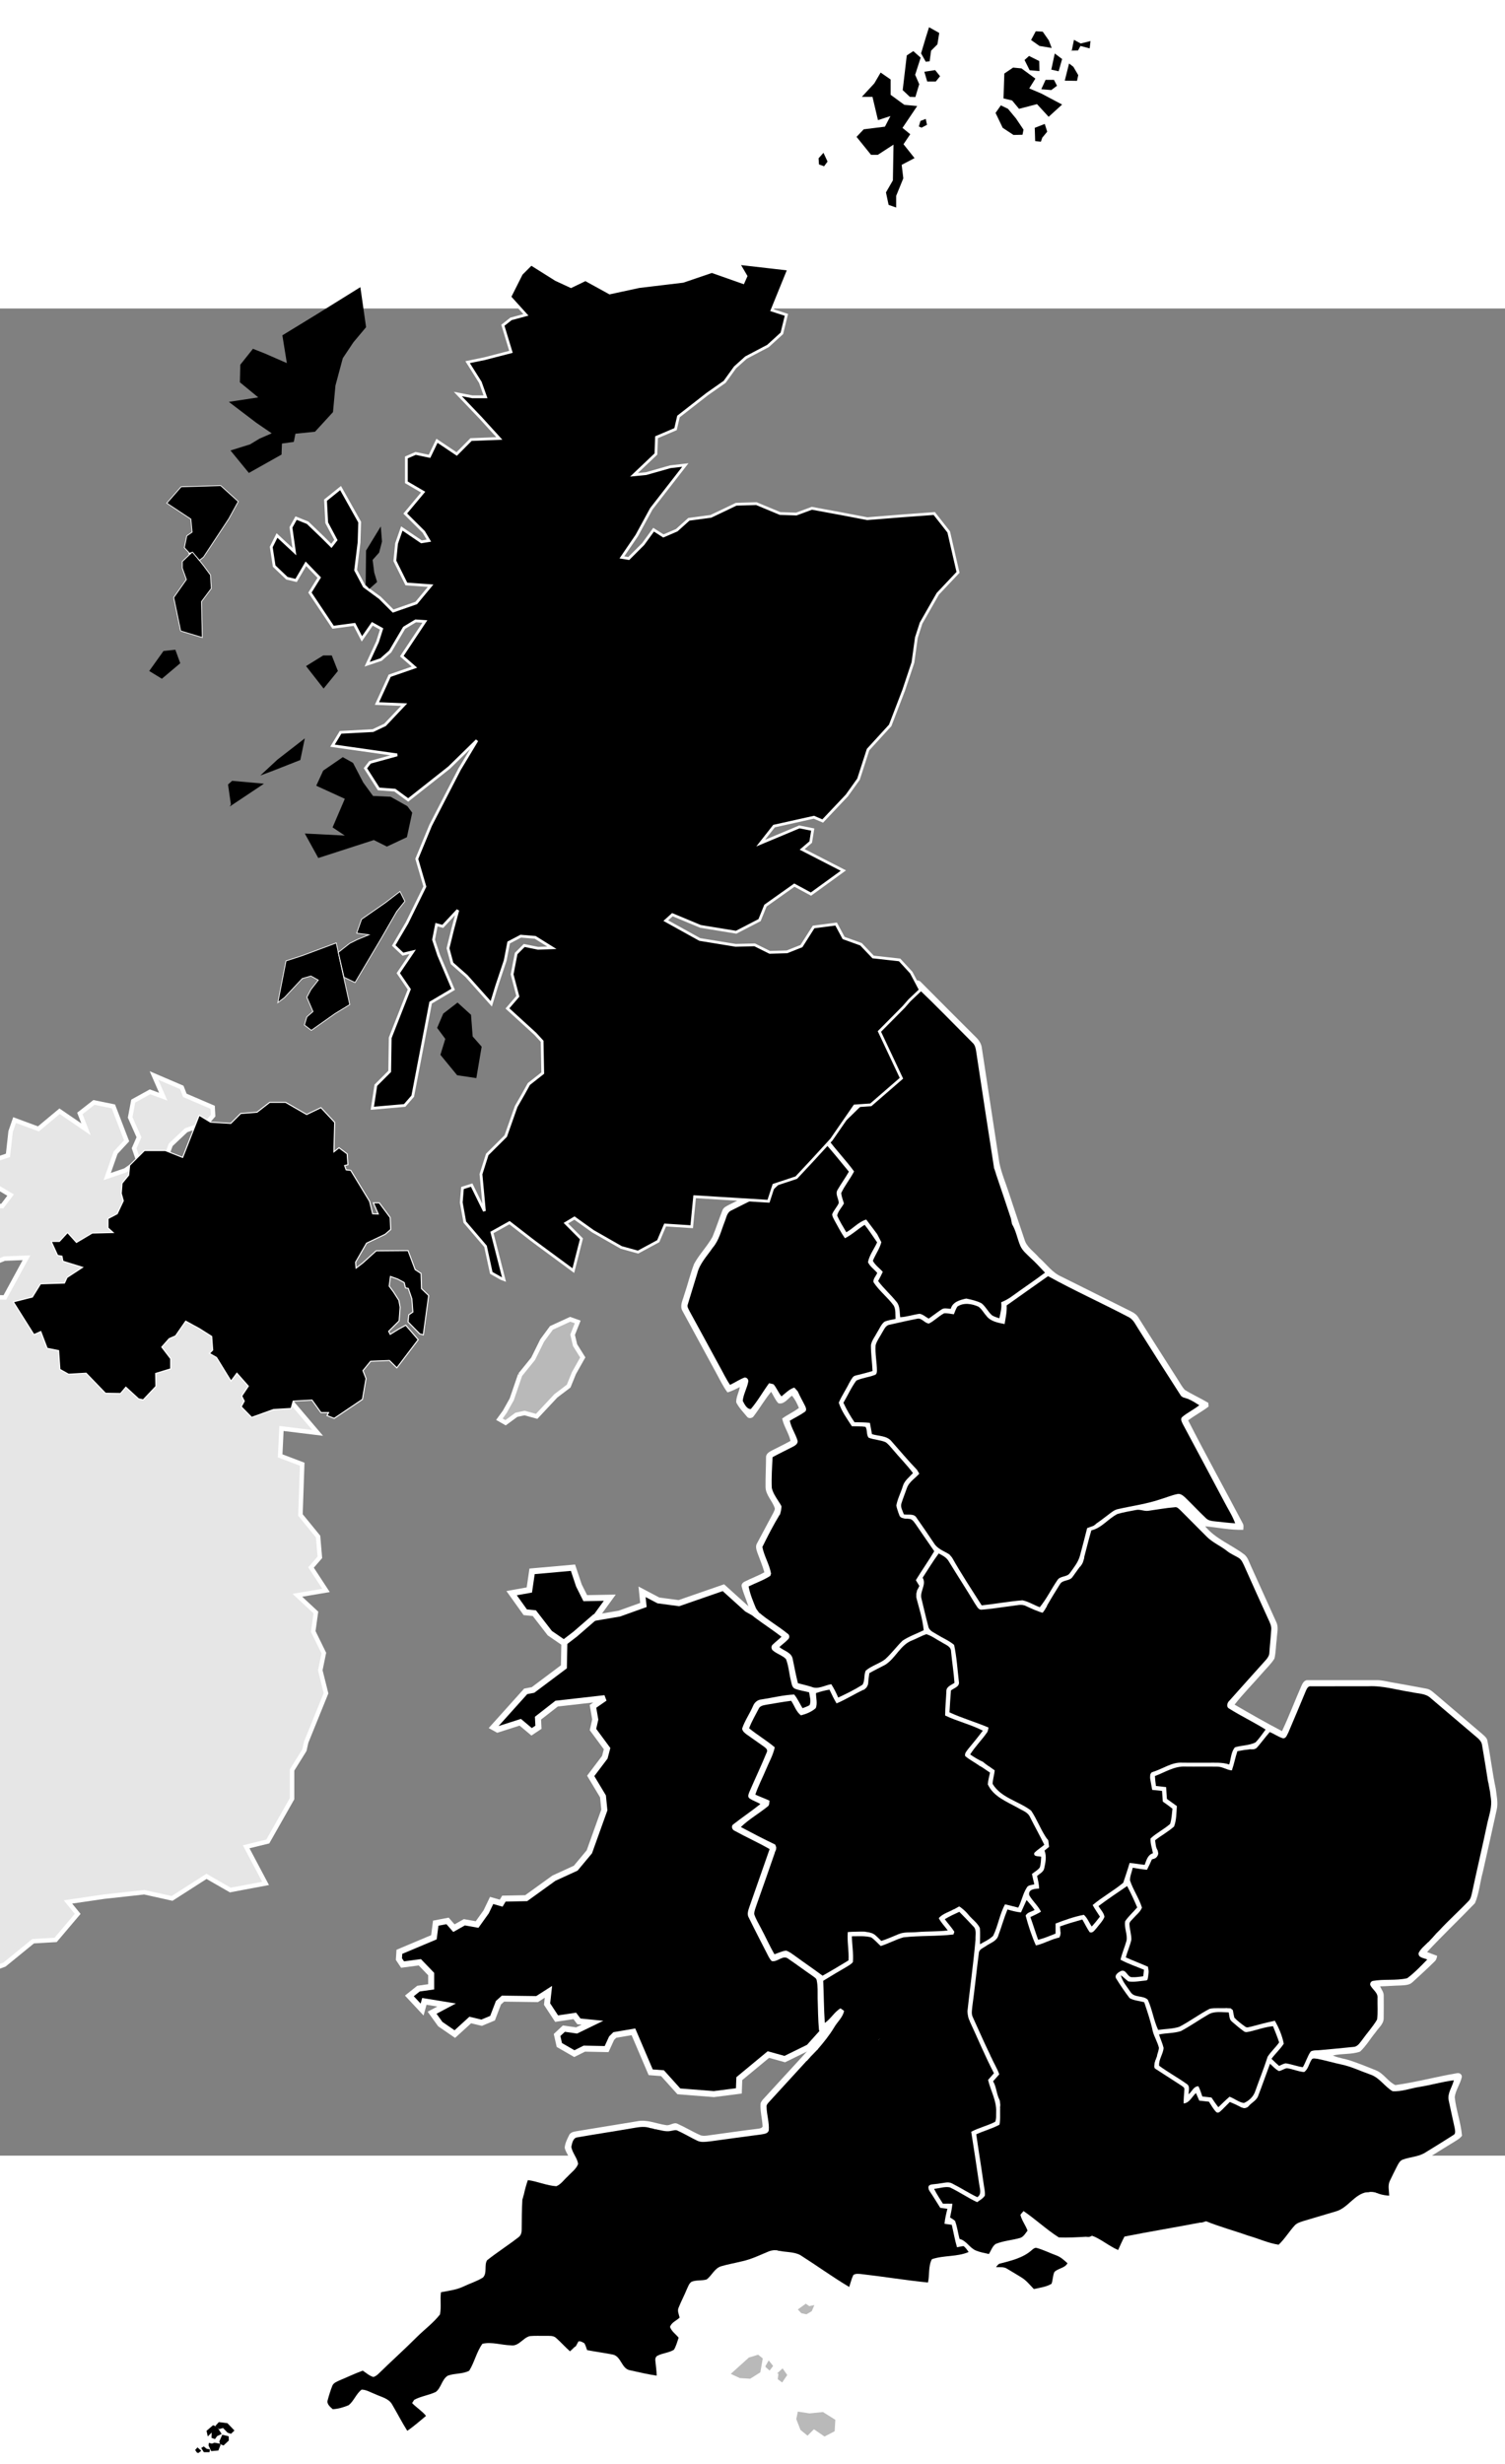 <?xml version="1.0" encoding="UTF-8" standalone="no"?>
<!-- Created with Inkscape (http://www.inkscape.org/) -->

<svg
   xmlns:dc="http://purl.org/dc/elements/1.1/"
   xmlns:cc="http://creativecommons.org/ns#"
   xmlns:rdf="http://www.w3.org/1999/02/22-rdf-syntax-ns#"
   xmlns:svg="http://www.w3.org/2000/svg"
   xmlns="http://www.w3.org/2000/svg"
   version="1.0"
   width="1450.92"
   height="2375"
   viewBox="0 0 903 1108"
   id="svg2">
  <rect x="0" y="0" width="903" height="1108" fill="#808080" stroke="none"/>
  <defs
     id="defs4">
    <clipPath
       id="clip0">
      <rect
         width="903"
         height="1108"
         x="0"
         y="0"
         id="rect7" />
    </clipPath>
  </defs>
  <g
     transform="matrix(0.9,0,0,0.9,85.657,56.709)"
     id="map" class="map">
    <path
       d="m 454.659,1084.064 -10.604,11.816 -16.058,7.877 -10.907,-3.03 -19.391,16.058 -0.303,8.18 -16.664,2.121 -23.329,-1.818 -10.907,-12.119 -7.877,-0.606 -11.513,-26.965 -12.422,2.121 -2.121,2.121 -3.333,7.271 -14.846,-0.303 -6.665,3.333 -9.998,-5.757 -1.515,-6.665 4.545,-4.242 8.483,1.212 10.604,-5.151 -9.089,-0.909 -2.727,-3.636 -12.119,1.818 -6.363,-9.695 0.909,-8.18 -7.574,4.848 -22.723,-0.303 -3.03,2.727 -3.939,10.301 -7.271,3.03 -7.574,-1.818 -10.301,9.392 -9.695,-6.665 -5.454,-7.574 9.695,-5.151 -14.846,-2.424 -1.515,5.454 -8.483,-9.089 6.06,-4.848 8.483,-1.212 0,-8.483 -7.574,-7.877 -11.513,1.515 -2.424,-3.636 0.303,-4.848 23.026,-9.695 1.212,-9.392 7.877,-1.515 4.242,4.848 6.968,-3.939 8.483,1.515 6.06,-8.483 3.636,-7.574 6.363,1.818 1.818,-3.03 14.846,-0.303 18.482,-13.331 14.543,-6.665 9.089,-10.907 9.998,-27.874 -0.909,-9.089 -8.18,-13.634 9.392,-12.422 1.515,-5.757 -9.392,-12.725 1.515,-6.665 -1.515,-8.786 7.877,-5.454 -32.116,3.636 -12.422,9.695 0.303,6.06 -4.545,3.03 -7.574,-6.363 -15.149,4.848 -2.727,-1.515 21.511,-23.935 4.848,-0.909 20.602,-15.452 0.303,-15.755 -9.695,-6.665 -10.301,-13.331 -6.06,-0.606 -9.089,-12.725 11.816,-2.121 1.818,-12.422 27.268,-2.424 3.939,11.816 4.242,8.483 16.361,-0.303 -9.695,13.331 16.058,-2.727 16.058,-5.757 -0.909,-8.786 10.907,5.757 13.634,1.818 29.692,-10.301 15.755,14.24 51.385,28.963"
       id="Wales" class="Wales"
       style="fill:#000000;fill-opacity:1;fill-rule:evenodd;stroke:#ffffff;stroke-width:3.999;stroke-linecap:butt;stroke-linejoin:miter;stroke-miterlimit:4;stroke-opacity:1;stroke-dasharray:none" />
    <path
       d="m 99.827,666.694 16.763,19.704 -24.115,-2.941 -0.882,18.234 14.705,5.588 -1.176,33.821 11.764,14.41 1.176,13.822 -5.882,6.764 9.999,15.293 -19.116,3.235 12.352,11.47 -1.765,12.646 7.058,14.41 -2.353,11.47 3.823,15.293 -13.234,32.644 -1.176,5.294 -8.235,13.234 0,19.116 -16.175,28.527 -14.41,3.529 12.94,24.41 -23.527,4.411 -15.881,-9.117 -22.939,14.705 -18.528,-4.117 -26.762,2.941 -24.115,3.529 6.47,7.941 -14.705,17.351 -14.999,0.882 -19.116,15.587 -12.646,4.705 -0.588,-449.666 13.528,0.294 14.41,-26.468 -14.705,0.588 -10.881,4.411 -1.765,-6.47 -21.469,-0.588 -12.646,-7.94 0.294,-5.588 11.175,-7.646 23.233,-0.882 -9.999,-11.47 20.586,1.176 5.588,-7.352 -12.352,-7.352 2.941,-6.176 -1.176,-9.999 8.823,-2.941 1.765,-15.881 2.647,-7.646 15.881,5.882 14.116,-11.764 17.645,12.058 -4.117,-10.587 9.411,-7.352 12.94,2.647 8.823,22.939 -7.352,7.94 -5.588,15.881 12.058,-4.117 8.823,-6.176 -2.941,-8.529 3.235,-7.352 -5.882,-13.234 2.059,-10.881 11.175,-6.176 8.823,3.235 -6.176,-14.116 18.528,7.94 2.059,5.294 18.528,7.94 0.294,5.588 -4.411,5 -13.528,4.705 -10.293,9.705 -3.823,10.293 22.351,91.757 62.641,70.288 z"
       id="Ireland" class="Ireland"
       style="fill:#e6e6e6;fill-rule:evenodd;stroke:#ffffff;stroke-width:2.973;stroke-linecap:butt;stroke-linejoin:miter;stroke-miterlimit:4;stroke-opacity:1;stroke-dasharray:none" />
    <path
       d="m 664.703,894.982 13.969,8.308"
       id="path3409"
       style="fill:none;stroke:#000000;stroke-width:1.595;stroke-linecap:butt;stroke-linejoin:miter;stroke-miterlimit:4;stroke-opacity:1;stroke-dasharray:none" />
    <path
       d="m 513.092,386.252 c 1.427,-1.473 4.054,-2.117 5.575,-0.41 12.272,12.38 24.618,24.694 36.962,37.004 1.846,1.826 3.351,4.102 3.715,6.724 3.872,25.67 7.854,51.332 11.758,77 1.433,6.909 4.25,13.424 6.426,20.114 3.311,10.263 6.852,20.451 10.244,30.688 1.45,5.288 6.445,8.264 9.801,12.259 4.903,4.242 8.724,9.975 14.841,12.61 15.466,7.658 30.87,15.441 46.33,23.113 1.963,0.943 3.855,2.2 4.983,4.128 8.781,14.011 17.754,27.901 26.601,41.872 1.375,2.142 2.591,4.426 4.307,6.331 5.08,3.185 10.601,5.612 15.744,8.7 0.038,0.618 0.114,1.854 0.152,2.472 -4.346,3.34 -9.245,5.867 -13.606,9.184 11.738,23.047 24.321,45.67 36.345,68.574 0.866,1.326 0.475,2.906 0.406,4.386 -8.521,0.255 -16.946,-1.578 -25.407,-2.362 6.944,8.505 17.639,12.347 26.187,18.875 2.25,1.897 3.051,4.854 4.245,7.435 5.624,12.523 11.316,25.016 16.972,37.526 1.727,3.536 0.456,7.52 0.316,11.245 -0.609,4.353 -0.54,8.823 -1.539,13.11 -2.208,3.576 -5.384,6.479 -8.109,9.669 -6.104,7.045 -12.709,13.667 -18.462,21.008 10.43,6.067 20.919,12.075 31.615,17.661 4.697,-9.906 8.549,-20.189 12.957,-30.222 0.808,-1.846 2.121,-4.113 4.505,-3.737 15.17,-0.04 30.344,0.012 45.516,-0.022 3.137,-0.048 6.202,0.706 9.266,1.313 8.036,1.421 16.076,2.847 24.095,4.378 2.933,0.497 4.921,2.885 7.155,4.631 9.92,8.489 19.888,16.923 29.816,25.406 1.435,1.317 3.25,2.59 3.629,4.65 2.128,10.639 3.289,21.453 5.589,32.062 0.505,4.568 1.69,9.234 0.629,13.815 -3.007,13.866 -6.174,27.696 -9.253,41.546 -1.925,6.899 -2.436,14.295 -5.28,20.873 -10.536,10.94 -21.586,21.405 -31.924,32.544 2.217,0.905 4.493,1.653 6.734,2.533 -0.238,1.425 -0.619,2.872 -1.79,3.837 -4.78,4.73 -9.778,9.24 -14.723,13.797 -2.133,2.008 -5.242,1.909 -7.96,2.118 -4.534,0.088 -9.049,0.509 -13.578,0.586 0.885,2.025 2.491,3.875 2.41,6.207 0.024,5.064 0.074,10.136 -0.029,15.204 -0.066,3.804 -3.425,6.244 -5.362,9.182 -3.501,4.242 -6.321,9.141 -10.346,12.893 -5.802,2.075 -12.2,1.138 -18.161,2.604 3.914,1.762 8.261,2.132 12.29,3.577 5.626,1.936 11.163,4.143 16.673,6.398 5.04,2.11 7.841,7.477 12.706,9.736 13.7,-1.872 27.155,-5.567 40.81,-7.871 1.759,-0.525 3.763,0.612 3.481,2.62 -1.056,4.604 -4.107,8.595 -4.71,13.297 0.902,8.68 4.139,17.004 4.852,25.703 -1.433,1.99 -3.697,3.104 -5.708,4.401 -5.55,3.321 -10.997,6.806 -16.479,10.235 -4.429,2.935 -9.886,3.204 -14.806,4.852 -1.954,0.503 -2.554,2.677 -3.467,4.225 -1.419,3.12 -3.355,6.038 -4.302,9.356 -0.075,3.651 1.25,7.264 0.49,10.925 -6.919,0.438 -13.687,-1.712 -20.561,-1.727 -5.707,2.876 -9.649,8.451 -15.443,11.218 -8.446,2.709 -17.016,5.035 -25.48,7.69 -3.425,0.92 -4.983,4.428 -7.183,6.873 -2.759,3.061 -4.73,6.974 -8.237,9.267 -4.919,-0.479 -9.424,-2.849 -14.175,-4.091 -11.073,-3.743 -22.214,-7.271 -33.299,-10.964 -2.126,-0.74 -4.42,-0.579 -6.582,-0.152 -15.662,3.145 -31.459,5.59 -47.115,8.75 -1.399,2.8 -2.332,5.814 -3.831,8.57 -0.694,1.42 -2.622,2.278 -4.013,1.309 -4.776,-2.443 -9.064,-5.728 -13.724,-8.37 -0.849,-0.532 -1.765,-0.792 -2.748,-0.78 -7.729,-0.161 -15.469,0.47 -23.169,0.419 -5.673,-3.071 -10.242,-7.861 -15.622,-11.423 0.553,4.463 -2.549,8.123 -5.753,10.784 -5.554,2.036 -11.618,2.268 -17.187,4.237 -2.355,2.055 -2.478,5.858 -5.265,7.494 -4.213,0.403 -8.022,-2.205 -12.143,-2.371 -7.701,3.567 -16.399,3.255 -24.593,4.884 -1.007,4.893 -0.769,9.949 -1.79,14.838 -0.209,1.368 -1.917,1.895 -3.119,1.716 -11.318,-1.232 -22.566,-3.044 -33.877,-4.333 -4.365,-0.457 -8.682,-1.695 -13.085,-1.548 -2.291,2.644 -1.555,7.034 -4.103,9.675 -1.639,0.62 -3.043,-0.662 -4.374,-1.395 -10.698,-7.093 -21.359,-14.243 -32.098,-21.268 -2.321,-1.389 -5.14,-1.312 -7.722,-1.783 -3.16,-0.313 -6.367,-1.409 -9.536,-0.692 -5.978,1.938 -11.471,5.254 -17.663,6.554 -4.296,0.906 -8.543,2.016 -12.824,2.987 -5.334,0.66 -7.065,6.629 -11.12,9.331 -3.204,0.958 -6.615,0.833 -9.904,1.341 -2.078,4.751 -4.594,9.327 -6.358,14.21 -0.948,2.395 1.693,4.383 1.431,6.745 -1.52,2.35 -4.101,3.686 -6.165,5.502 1.73,2.026 3.439,4.075 5.009,6.241 -1.461,4.209 -2.259,8.939 -5.124,12.466 -3.257,1.835 -7.086,2.255 -10.534,3.651 -0.303,4.635 1.838,9.345 0.551,13.883 -1.954,1.419 -4.452,0.32 -6.598,0.073 -6.095,-1.431 -12.286,-2.452 -18.333,-4.064 -4.433,-1.627 -5.388,-7.098 -9.044,-9.652 -5.798,-1.761 -11.966,-1.786 -17.819,-3.303 -1.617,-0.461 -2.678,-1.84 -3.863,-2.92 -1.949,1.816 -3.801,3.95 -6.38,4.869 -5.116,-2.565 -7.767,-8.266 -12.693,-11.103 -4.288,-0.274 -8.618,-0.274 -12.905,0 -3.712,1.363 -6.109,5.16 -10.034,6.09 -5.672,0.345 -11.287,-0.888 -16.927,-1.295 -1.241,-0.034 -2.917,-0.499 -3.647,0.883 -3.377,5.519 -4.493,12.383 -8.715,17.364 -4.646,1.729 -9.828,1.417 -14.452,3.225 -3.301,2.819 -3.792,7.911 -7.489,10.409 -3.676,1.668 -7.659,2.53 -11.402,4.042 2.635,2.713 5.726,4.958 8.153,7.885 -1.789,3.156 -4.912,5.109 -7.62,7.39 -3.2,2.484 -6.161,5.285 -9.479,7.617 -1.538,1.347 -3.385,-0.219 -4.189,-1.605 -3.768,-6.109 -6.993,-12.538 -10.698,-18.678 -0.838,-1.527 -2.544,-2.13 -4.03,-2.796 -3.761,-1.543 -7.42,-3.382 -11.372,-4.4 -3.385,3.689 -5.2,9.67 -10.734,10.625 -3.639,0.877 -7.258,2.29 -11.042,2.246 -2.855,-1.818 -4.909,-4.752 -6.625,-7.615 -0.276,-2.361 0.817,-4.567 1.448,-6.768 1.175,-3.26 1.839,-6.741 3.554,-9.772 3.456,-2.518 7.627,-3.757 11.467,-5.551 3.835,-1.506 7.423,-3.719 11.478,-4.6 2.705,0.324 4.614,2.648 6.908,3.938 12.963,-12.121 25.677,-24.5 38.662,-36.596 0.785,-0.951 2.048,-1.765 2.141,-3.078 0.373,-5.168 -0.371,-10.387 0.513,-15.517 5.955,-1.738 12.392,-1.749 17.994,-4.627 3.56,-1.717 7.459,-2.821 10.771,-4.99 1.578,-3.625 -0.434,-8.548 2.874,-11.4 6.592,-5.05 13.525,-9.643 20.177,-14.611 0.997,-0.72 1.78,-1.8 1.66,-3.075 0.091,-5.62 0.563,-11.227 0.389,-16.846 -0.271,-5.315 2.193,-10.179 3.373,-15.24 0.623,-1.891 0.838,-4.841 3.332,-5.102 6.695,0.522 12.986,4.02 19.723,4.013 3.536,-3.393 7.327,-6.663 10.258,-10.597 -0.243,-3.839 -3.287,-6.785 -4.181,-10.449 0.138,-2.986 1.582,-5.734 2.858,-8.372 0.796,-1.958 2.993,-2.465 4.86,-2.76 13.535,-2.233 27.077,-4.42 40.61,-6.662 6.551,-1.355 12.838,1.665 19.223,2.573 2.674,0.558 5.145,-2.24 7.72,-0.862 5.085,2.265 9.839,5.223 14.939,7.474 1.383,0.684 2.971,0.528 4.462,0.405 11.38,-1.516 22.734,-3.24 34.135,-4.596 1.139,-0.178 2.522,-0.288 3.118,-1.457 -0.212,-5.024 -1.668,-9.958 -1.377,-14.999 0.033,-1.207 0.897,-2.145 1.592,-3.03 8.708,-9.393 17.256,-18.93 25.977,-28.312 4.354,-4.962 9.143,-9.537 13.233,-14.727 -0.643,-1.119 -1.524,-2.132 -1.848,-3.387 -0.624,-6.976 -0.671,-13.98 -0.88,-20.974 -0.044,-3.978 0.205,-7.999 -0.601,-11.917 -0.162,-1.501 -1.679,-2.171 -2.703,-3.018 -5.466,-3.736 -10.765,-7.708 -16.232,-11.435 -3.627,-2.934 -7.182,2.401 -11.06,1.526 -0.853,-0.815 -1.491,-1.804 -2.036,-2.821 -4.421,-8.678 -8.944,-17.306 -13.22,-26.056 -1.407,-2.224 -0.476,-4.809 0.28,-7.064 4.546,-12.895 9.075,-25.796 13.559,-38.711 -7.577,-4.38 -15.602,-7.949 -23.267,-12.164 -1.726,-0.684 -2.67,-3.148 -0.925,-4.356 5.902,-4.633 12.163,-8.807 18.021,-13.503 -2.323,-1.463 -5.026,-2.216 -7.267,-3.797 -1.437,-1.11 -0.556,-2.889 -0.08,-4.239 3.824,-8.881 7.998,-17.623 11.65,-26.572 0.807,-1.583 -0.724,-2.791 -1.845,-3.609 -3.808,-2.733 -7.677,-5.378 -11.489,-8.1 -1.375,-1.007 -2.899,-2.168 -3.13,-3.983 1.752,-5.263 5.019,-9.844 7.214,-14.917 0.928,-2.402 2.963,-4.282 5.605,-4.493 7.297,-1.085 14.501,-2.98 21.894,-3.3 2.26,2.771 3.7,6.066 5.551,9.105 1.6,-0.597 3.244,-1.136 4.714,-2.026 1.151,-2.743 0.07,-5.762 -0.333,-8.555 -3.102,-0.785 -6.317,-1.183 -9.309,-2.342 -2.21,-0.83 -2.292,-3.557 -2.846,-5.486 -1.182,-4.745 -1.47,-9.74 -3.25,-14.312 -2.507,-2.635 -6.424,-3.491 -9.058,-6.029 -0.824,-1.027 -0.87,-2.825 0.263,-3.662 1.836,-1.839 3.97,-3.351 5.793,-5.205 -5.861,-4.511 -12.079,-8.533 -18,-12.957 -2.648,-1.893 -3.249,-5.295 -4.346,-8.146 -1.285,-4.107 -3.125,-8.042 -4.151,-12.218 -0.512,-1.572 0.75,-2.863 2.068,-3.465 4.27,-2.199 8.827,-3.801 13.019,-6.163 -1.241,-4.487 -3.106,-8.755 -4.682,-13.123 -0.635,-1.948 -1.419,-4.215 -0.243,-6.122 3.609,-6.831 7.316,-13.614 10.924,-20.446 0.378,-0.953 1.056,-1.888 0.952,-2.953 -1.535,-4.995 -6.178,-8.845 -6.163,-14.32 -0.075,-6.541 0.293,-13.077 0.322,-19.614 -0.117,-2.575 2.39,-3.799 4.318,-4.822 4.018,-2.034 8.077,-3.989 12.012,-6.185 -1.183,-5.215 -4.478,-9.649 -5.568,-14.889 3.574,-2.597 7.673,-4.369 11.165,-7.089 -1.231,-2.876 -2.567,-5.754 -4.641,-8.129 -2.79,1.921 -5.224,6.036 -9.089,5.015 -2.081,-2.202 -3.184,-5.086 -4.781,-7.617 -4.217,5.069 -7.503,10.827 -11.495,16.065 -0.866,1.58 -3.508,2.077 -4.62,0.505 -2.529,-3.053 -5.388,-5.96 -7.178,-9.527 -0.142,-3.524 1.842,-6.742 2.404,-10.189 -2.704,1.277 -5.321,2.784 -8.242,3.525 -3.069,-4.116 -5.208,-8.804 -7.689,-13.271 -7.438,-13.663 -14.846,-27.344 -22.296,-40.997 -1.978,-3.381 0.161,-7.083 1.071,-10.43 2.377,-6.912 4.04,-14.064 6.656,-20.887 3.424,-6.412 8.708,-11.633 12.229,-17.99 2.413,-5.785 4.313,-11.777 6.621,-17.607 0.714,-2.208 3.048,-3.063 4.907,-4.074 6.98,-3.409 13.881,-6.979 20.869,-10.373 7.81,-2.643 12.524,-9.905 18.607,-15.034 7.071,-7.239 15.136,-13.539 21.603,-21.329 6.68,-4.709 11.969,-11.074 18.083,-16.461 5.953,-5.923 12.288,-11.444 18.215,-17.396 3.084,-3.148 6.793,-5.7 9.446,-9.258 -0.403,-3.335 -2.478,-6.192 -3.707,-9.267 -3.053,-7.027 -6.487,-13.887 -9.513,-20.92 -1.08,-2.065 0.77,-3.75 2.178,-4.995 8.651,-7.637 17.329,-15.243 26.01,-22.846 z"
       id="lloegr"
       style="fill:#ffffff;fill-opacity:1;fill-rule:nonzero;stroke:none" />
    <path
       d="m 710.257,1074.119 c 4.101,-2.538 9.1,-1.516 13.657,-1.514 0.585,2.034 0.297,4.63 2.101,6.103 2.579,2.225 5.165,4.467 7.948,6.448 1.256,1.124 2.954,0.407 4.404,0.165 5.031,-1.22 9.953,-2.998 15.144,-3.472 1.432,3.565 2.888,7.127 4.084,10.788 -2.328,3.362 -5.467,6.086 -7.673,9.532 -2.453,7.695 -5.519,15.197 -8.205,22.822 -1.119,3.677 -4.181,6.582 -7.654,8.042 -3.461,-0.524 -6.278,-3.034 -9.553,-4.184 -2.596,2.201 -4.979,4.634 -7.445,6.976 -1.653,-2.072 -3.136,-4.267 -4.598,-6.463 -2.029,-0.255 -4.059,-0.431 -6.078,-0.669 -0.807,-2.294 -1.48,-4.65 -2.604,-6.804 -3.063,-0.175 -4.409,3.564 -6.521,5.322 -0.109,-2.308 1.149,-5.395 -1.284,-6.878 -5.986,-4.258 -12.475,-7.789 -18.396,-12.13 -0.426,-4.157 2.721,-7.812 2.967,-11.927 -0.72,-3.071 -2.124,-5.92 -3.037,-8.926 4.777,-1.018 9.794,-0.744 14.468,-2.211 6.296,-3.309 12.113,-7.47 18.276,-11.021 z"
       id="London" class="London"
       style="fill:#000000;fill-opacity:1;fill-rule:nonzero;stroke:none" />
    <path
       d="m 444.868,1102.446 c 1.014,-0.943 2.026,-1.881 3.085,-2.767 2.128,3.04 5.174,4.925 8.913,5.126 2.176,1.948 4.774,3.176 7.709,3.479 -0.676,3.812 -1.764,7.534 -2.642,11.306 -2.314,0.849 -4.762,1.046 -7.158,0.441 0.695,-2.578 1.526,-5.118 2.098,-7.721 -3.849,-3.477 -8.195,-6.347 -12.004,-9.864 z"
       id="path164"
       style="fill:#b9b9b9;fill-opacity:1;fill-rule:nonzero;stroke:none" />
    <path
       d="m 280.447,826.534 7.877,-6.06 13.634,-11.816"
       id="path6139"
       style="fill:none;stroke:#ffffff;stroke-width:3.999;stroke-linecap:butt;stroke-linejoin:miter;stroke-miterlimit:4;stroke-opacity:1;stroke-dasharray:none" />
    <path
       d="m 251.578,647.725 8.676,-10.734 6.029,-12.205 6.176,-8.382 12.499,-5.735 5,1.765 -3.382,8.529 1.617,6.911 5.147,8.235 -5.882,10.44 -3.529,8.676 -8.529,6.47 -12.793,13.675 -8.088,-2.206 -5.441,1.176 -7.205,5.294 -4.117,-2.353 3.529,-4.853 4.705,-8.382 5.588,-16.322 z"
       id="IsleOfMan" class="IsleOfMan"
       style="fill:#b9b9b9;fill-opacity:1;fill-rule:evenodd;stroke:#ffffff;stroke-width:2.973;stroke-linecap:butt;stroke-linejoin:miter;stroke-miterlimit:4;stroke-opacity:1;stroke-dasharray:none" />
    <g
       id="ChannelIslands" class="ChannelIslands">
      <path
         d="m 392.01,1313.565 12.058,-10.882 6.176,-1.912 3.088,2.5 -1.617,9.264 -6.764,4.264 -6.911,-0.441 -6.029,-2.794 z"
         id="path3499"
         style="fill:#b9b9b9;fill-opacity:1;fill-rule:evenodd;stroke:none" />
      <path
         d="m 436.712,1338.71 7.793,1.176 8.97,-0.882 8.235,5.147 -0.441,7.646 -6.764,3.529 -7.058,-4.853 -4.264,4.264 -4.705,-3.823 -2.794,-7.205 1.029,-5 z"
         id="path3501"
         style="fill:#b9b9b9;fill-opacity:1;fill-rule:evenodd;stroke:none" />
      <path
         d="m 439.064,1273.127 -2.353,-2.5 5.294,-3.823 2.353,1.617 3.382,-0.735 -1.765,4.117 -3.529,2.059 -3.382,-0.735 z"
         id="path3503"
         style="fill:#b9b9b9;fill-opacity:1;fill-rule:evenodd;stroke:none" />
      <path
         d="m 415.096,1308.418 2.206,-3.823 2.941,3.676 -2.353,3.088 -2.647,-2.353 -0.147,-0.588 z"
         id="path3505"
         style="fill:#b9b9b9;fill-opacity:1;fill-rule:evenodd;stroke:none" />
      <path
         d="m 422.889,1313.271 3.676,-3.382 3.088,4.411 -3.382,5 -2.941,-2.206 0.441,-3.676 -0.882,-0.147 z"
         id="path3507"
         style="fill:#b9b9b9;fill-opacity:1;fill-rule:evenodd;stroke:none" />
    </g>
    <g
       id="YorkshireAndTheHumber" class="YorkshireAndTheHumber"
       style="fill:#000000;fill-opacity:1">
      <g
         id="g2621"
         style="fill:#000000;fill-opacity:1">
        <path
           d="m 575.934,601.44 c 9.218,-6.474 18.34,-13.087 27.59,-19.516 17.714,9.786 36.188,18.073 54.092,27.488 3.009,1.723 4.365,5.081 6.206,7.845 9.365,14.88 18.826,29.7 28.343,44.483 -3.474,-0.552 -6.987,-0.937 -10.392,-1.815 -2.208,-0.644 -2.752,-4.169 -5.344,-3.791 -1.388,0.27 -2.559,1.149 -3.563,2.09 -2.176,1.762 0.055,5.182 -1.922,7.062 -1.821,1.952 -3.666,3.923 -5.812,5.518 -2.021,0.73 -4.318,-0.165 -6.321,0.682 -2.456,1.048 -4.899,2.272 -6.937,4.014 -1.71,2.027 -2.353,4.685 -3.438,7.057 -6.411,0.921 -12.925,0.982 -19.297,2.146 -2.402,0.377 -2.988,3.226 -4.085,5.022 -1.965,3.416 -1.419,7.442 -1.464,11.207 -0.014,8.011 0.083,16.026 -0.008,24.038 0.083,2.203 -1.777,3.732 -2.812,5.49 1.298,1.125 2.638,2.211 3.973,3.309 -3.793,1.346 -7.523,3.105 -11.582,3.438 -4.039,0.188 -4.175,5.444 -6.735,7.709 -3.262,1.315 -6.696,2.134 -10.042,3.191 -0.019,-1.952 -0.406,-3.937 -0.006,-5.861 1.226,-1.217 2.662,-2.192 3.994,-3.29 -2.669,-3.908 -7.657,-5.526 -10.096,-9.558 -1.475,-4.907 -2.501,-9.979 -3.46,-15.009 2.063,-4.849 2.936,-10.061 3.378,-15.295 -3.185,-1.52 -6.611,-2.394 -10.002,-3.294 -2.163,1.514 -4.022,3.422 -6.203,4.9 -6.464,1.596 -13.209,0.396 -19.781,1.071 -5.413,0.57 -10.882,-0.455 -15.83,-2.663 -2.748,-1.317 -4.482,-4.123 -7.319,-5.262 -2.7,-0.216 -5.376,0.453 -8.039,0.772 -0.356,2.817 0.022,5.659 -0.206,8.479 -1.963,2.826 -4.456,5.237 -6.816,7.727 -5.85,-6.039 -11.218,-12.521 -16.799,-18.803 -3.133,-3.889 -8.679,-3.405 -13.054,-4.794 -0.503,-2.498 -0.878,-5.018 -1.374,-7.511 -3.407,-0.401 -6.839,-0.356 -10.259,-0.428 -2.828,-4.108 -5.301,-8.458 -7.401,-12.978 2.907,-4.894 5.198,-10.205 8.602,-14.773 3.837,-1.812 8.17,-2.173 12.12,-3.682 1.411,-0.309 1.631,-1.81 1.632,-3.018 -0.057,-5.63 -1.32,-11.229 -0.91,-16.864 0.85,-3.046 2.871,-5.592 4.332,-8.361 1.332,-2.051 2.299,-4.98 5.094,-5.337 6.067,-1.363 12.134,-2.764 18.243,-3.941 3.138,-0.833 5.01,3.101 7.925,3.167 3.638,-1.82 6.465,-4.898 10.054,-6.802 2.193,-0.211 4.358,0.399 6.532,0.644 0.75,-1.713 1.283,-3.546 2.322,-5.115 4.164,-2.849 9.693,-1.934 14.046,0.022 2.238,1.564 3.487,4.129 5.296,6.129 2.808,3.784 7.839,4.616 12.176,5.471 0.652,-4.116 1.617,-8.21 1.363,-12.408 z"
           id="path36"
           style="fill:#000000;fill-opacity:1;fill-rule:nonzero;stroke:none" />
        <path
           d="m 673.623,666.913 c 2.278,-1.966 1.388,-5.207 2.112,-7.825 1.605,1.348 2.89,3.394 5.109,3.768 5.242,0.925 10.641,2.542 15.898,0.876 2.713,1.038 5.143,2.686 7.598,4.224 -3.579,2.914 -7.845,4.852 -11.36,7.833 -1.422,1.254 -0.307,3.261 0.338,4.635 9.2,17.185 18.406,34.37 27.527,51.598 2.476,4.874 5.565,9.468 7.425,14.638 -4.554,-0.254 -9.072,-0.877 -13.604,-1.319 -2.064,-0.205 -4.29,-0.511 -5.82,-2.047 -4.724,-4.475 -9.161,-9.245 -13.83,-13.774 -1.417,-1.283 -3.169,-2.835 -5.229,-2.38 -3.83,0.778 -7.437,2.344 -11.174,3.445 -9.117,3.131 -18.71,4.396 -28.079,6.513 -2.733,0.441 -4.835,2.327 -6.963,3.93 -2.934,2.28 -5.914,4.501 -8.996,6.576 -3.401,-1.478 -6.419,-3.769 -9.94,-4.945 -4.419,0.102 -8.66,2.56 -13.156,1.335 0.154,-1.026 0.327,-2.044 0.511,-3.058 6.359,-1.267 12.361,-3.831 18.351,-6.244 -0.927,-2.024 -2.714,-3.318 -4.492,-4.523 0.422,-1.994 0.783,-4.011 0.771,-6.051 0.02,-9.536 -0.05,-19.072 -0.013,-28.606 0.101,-2.82 1.204,-6.069 3.438,-7.815 6.782,-1.497 13.86,-1.123 20.661,-2.623 1.098,-2.472 1.735,-5.209 3.363,-7.407 3.037,-3.036 7.32,-3.679 11.43,-3.49 3.085,-1.946 5.607,-4.65 8.121,-7.264 z"
           id="path44"
           style="fill:#000000;fill-opacity:1;fill-rule:nonzero;stroke:none" />
        <path
           d="m 526.054,696.985 c 1.336,-0.059 2.684,-0.194 4.033,-0.091 2.993,1.203 4.734,4.413 7.894,5.356 3.612,1.091 7.233,2.543 11.052,2.623 8.245,-0.409 16.508,-0.386 24.75,-0.886 2.801,-0.566 4.579,-3.127 6.71,-4.827 2.173,0.447 4.322,1.01 6.459,1.633 -0.242,4.162 -1.043,8.289 -3.127,11.946 -0.008,5.399 2.271,10.594 3.032,15.947 0.413,4.616 5.301,6.41 8.298,9.227 -3.274,4.117 -1.129,9.568 -1.889,14.32 -1.014,2.062 -2.646,3.724 -4.189,5.393 -3.151,-1.172 -5.149,-4.786 -8.823,-4.426 -6.486,-0.273 -12.945,-1.715 -19.441,-1.149 -1.078,2.437 -1.195,5.998 -4.161,6.976 -6.345,2.807 -12.848,5.248 -19.15,8.153 -3.525,-2.055 -7.754,-3.551 -9.982,-7.195 -3.782,-5.692 -7.657,-11.322 -11.586,-16.909 -1.675,-3.13 -5.643,-1.849 -8.517,-2.358 -0.839,-2.363 -2.464,-4.84 -1.613,-7.418 1.056,-3.38 2.402,-6.661 3.566,-10.003 1.512,-4.536 6.072,-6.84 8.915,-10.423 2.372,-2.982 5.407,-5.43 7.472,-8.643 0.427,-2.39 0.175,-4.835 0.3,-7.245 z"
           id="path48"
           style="fill:#000000;fill-opacity:1;fill-rule:nonzero;stroke:none" />
        <path
           d="m 613.476,747.206 c 3.547,0.503 6.888,-1.075 10.354,-1.487 2.237,0.388 4.073,1.927 6.063,2.953 -1.622,6.512 -3.325,13.005 -5.067,19.488 -1.173,4.388 -4.108,7.985 -6.71,11.605 -1.952,2.966 -6.619,1.72 -8.442,4.893 -4.036,5.887 -7.13,12.389 -11.681,17.931 -3.883,-1.443 -7.471,-3.794 -11.547,-4.617 -9.092,0.73 -18.093,2.436 -27.171,3.367 -6.717,-10.523 -13.607,-20.973 -19.737,-31.849 6.524,-2.964 13.252,-5.455 19.783,-8.403 2.684,-0.898 2.798,-4.115 3.8,-6.337 6.154,0.579 12.406,0.661 18.481,1.798 2.593,2.12 5.662,4.349 9.234,3.58 3.913,-2.994 4.991,-9.228 10.275,-10.379 4.057,-1.048 8.07,-3.181 12.366,-2.543 z"
           id="path64"
           style="fill:#000000;fill-opacity:1;fill-rule:nonzero;stroke:none" />
      </g>
      <path
         d="m 548.388,693.33 1.732,3.136 1.685,2.855 50.964,-0.421 1.872,24.71 -34.07,14.601 -1.849,8.494 0.889,0.679 1.989,2.293 46.144,-2.855 30.7,-13.852 4.586,-1.591 1.732,-0.608 1.591,-0.608 1.17,-0.983 7.394,-42.634 47.173,-30.326 0.904,-2.031 -3.276,-1.059 -1.853,-1.39 -17.439,-12.045 -60.359,34.945 -79.42,-5.295 -2.258,23.987 z"
         transform="matrix(1.111,0,0,1.111,-95.156,-62.998)"
         id="path2627"
         style="fill:#000000;fill-opacity:1;fill-rule:evenodd;stroke:none" />
    </g>
    <g
       id="NorthEast" class="NorthEast"
       style="fill:#000000;fill-opacity:1">
      <path
         d="m 505.042,398.719 c 3.716,-3.058 7.131,-6.48 11.003,-9.35 12.615,12.019 24.747,24.555 37.043,36.902 1.614,1.386 2.158,3.492 2.456,5.515 3.934,26.106 7.941,52.201 12.018,78.285 -3.596,0.041 -7.217,0.336 -10.792,-0.114 -1.064,-1.215 -1.611,-2.77 -2.383,-4.158 -2.245,0.941 -4.686,1.737 -6.44,3.499 -1.248,4.033 -2.707,8.117 -5.457,11.404 -1.624,1.441 -4.629,1.577 -5.038,4.101 -1.752,6.101 -2.131,12.716 -5.546,18.24 -0.858,1.619 -2.677,2.248 -4.167,3.113 -2.399,-1.26 -4.66,-2.837 -7.238,-3.707 -2.199,0.162 -3.91,1.951 -5.884,2.816 -2.721,1.752 -6.703,0.09 -8.811,2.922 -2.359,2.693 -5.864,4.098 -7.84,7.157 -2.59,-1.398 -5.514,-1.614 -8.398,-1.494 -2.468,-3.186 -4.791,-6.479 -7.258,-9.662 -5.133,1.577 -8.67,5.916 -13.268,8.483 -2.135,-3.677 -4.473,-7.281 -6.12,-11.205 0.714,-2.966 3.095,-5.309 4.524,-7.993 -0.654,-2.285 -1.594,-4.518 -1.822,-6.898 2.353,-5.093 6.044,-9.442 8.583,-14.448 -5.526,-7.649 -12.251,-14.359 -17.714,-22.051 4.859,-5.295 10.432,-9.856 15.548,-14.893 7.093,-7.163 14.672,-13.82 21.815,-20.932 2.993,-2.946 6.424,-5.562 8.8,-9.062 0.358,-2.733 -1.603,-5.226 -2.564,-7.706 -3.164,-6.696 -6.162,-13.468 -9.343,-20.155 -0.588,-1.478 -1.561,-2.956 -1.392,-4.607 4.969,-4.937 10.539,-9.243 15.685,-14.001 z"
         id="path20"
         style="fill:#000000;fill-opacity:1;fill-rule:nonzero;stroke:none" />
      <path
         d="m 550.987,510.193 c 4.822,4.24 11.694,2.725 17.581,2.925 3.443,10.022 6.763,20.087 10.119,30.139 -2.399,2.798 -3.91,6.149 -4.212,9.84 -1.075,0.113 -2.145,0.226 -3.21,0.338 -1.268,-3.768 -2.109,-7.656 -3.046,-11.511 -3.526,-0.662 -6.845,-2.055 -9.463,-4.558 -1.705,0.286 -3.579,1.665 -5.22,0.518 -4.525,-2.867 -10.1,-1.824 -15.167,-2.442 0.378,-3.087 0.717,-6.241 1.836,-9.163 1.068,-1.611 3.436,-1.801 4.566,-3.41 2.695,-3.883 4.79,-8.169 6.215,-12.676 z"
         id="path28"
         style="fill:#000000;fill-opacity:1;fill-rule:nonzero;stroke:none" />
      <path
         d="m 537.303,538.647 c 5.942,-0.136 12.579,-0.785 17.318,3.602 1.299,-0.389 2.597,-0.802 3.899,-1.209 2.098,1.795 4.658,2.809 7.303,3.506 0.932,3.81 1.819,7.633 2.836,11.424 2.767,0.232 6.111,1.06 8.51,-0.686 0.747,-2.734 0.73,-5.695 2.239,-8.19 2.779,4.479 3.571,9.8 5.613,14.599 1.457,3.365 4.438,5.666 6.964,8.199 3.376,3.023 6.392,6.411 9.507,9.698 -7.155,5.398 -14.629,10.351 -21.864,15.638 -2.262,1.698 -4.755,3.042 -7.361,4.125 0.547,3.63 -0.496,7.152 -1.212,10.673 -1.627,-0.602 -3.349,-1.022 -4.82,-1.955 -2.734,-2.354 -4.24,-5.856 -7.085,-8.078 -3.164,-1.632 -6.709,-2.405 -10.166,-3.136 -4.101,0.906 -9.078,2.194 -10.31,6.84 -2.017,0.006 -4.284,-0.86 -6.087,0.383 -2.961,1.923 -5.715,4.144 -8.617,6.151 -2.015,-1.06 -3.767,-2.841 -6.051,-3.23 -4.34,0.589 -8.53,2.076 -12.932,2.299 -0.526,-3.494 -0.027,-7.533 -2.56,-10.363 -3.846,-4.769 -8.513,-8.819 -12.161,-13.754 1.053,-2.028 2.132,-4.043 3.089,-6.118 -2.173,-2.471 -5.114,-4.434 -6.62,-7.388 2.033,-5.04 5.732,-9.475 6.095,-15.113 2.315,0.985 4.533,2.193 6.896,3.081 1.791,-4.301 5.741,-6.983 9.181,-9.841 4.219,-0.324 7.977,-2.116 11.553,-4.274 2.928,1.412 5.966,4.598 9.447,2.88 4.417,-1.26 5.494,-6.193 7.394,-9.763 z"
         id="path32"
         style="fill:#000000;fill-opacity:1;fill-rule:nonzero;stroke:none" />
      <path
         d="m 528.74,562.093 0.099,-1.986 -2.614,-5.063 4.997,-3.475 18.631,-9.564 31.768,-33.092 12.31,6.354 2.647,0.579 1.026,3.177 -13.601,3.524 -9.53,13.634 25.282,5.162 5.692,4.103 1.125,0.298 0.695,3.69 -0.761,11.102 -32.695,-0.662 -45.071,2.217 z"
         transform="matrix(1.111,0,0,1.111,-95.156,-62.998)"
         id="path2637"
         style="fill:#000000;fill-opacity:1;fill-rule:evenodd;stroke:none" />
    </g>
    <g
       id="NorthWest" class="NorthWest"
       style="fill:#000000;fill-opacity:1">
      <path
         d="m 417.631,526.863 c 12.104,-11.465 24.173,-22.983 36.278,-34.453 5.953,6.323 11.251,13.234 16.834,19.884 -2.35,4.132 -5.164,7.977 -7.539,12.09 -1.774,2.835 0.776,5.886 0.789,8.857 -1.18,2.652 -3.345,4.745 -4.396,7.462 0.08,1.513 0.947,2.829 1.598,4.158 2.235,3.973 4.282,8.068 6.91,11.807 4.773,-2.379 8.618,-6.169 13.15,-8.935 3.013,3.72 5.585,7.761 8.318,11.686 -1.971,4.42 -5.204,8.427 -6.097,13.23 1.324,2.861 4.157,4.728 6.172,7.117 -0.766,2.038 -2.963,4.022 -2.465,6.237 3.751,5.754 9.38,9.987 13.433,15.511 1.513,2.687 1.032,5.952 1.24,8.92 -2.498,0.529 -5.084,0.839 -7.431,1.884 -2.254,1.811 -3.263,4.671 -4.801,7.043 -1.445,2.796 -3.624,5.359 -4.177,8.52 -0.057,5.775 0.833,11.518 1.055,17.288 -9.747,2.972 -19.885,4.571 -29.404,8.283 -2.218,1.34 -3.248,3.918 -4.768,5.921 -0.715,0.086 -1.426,0.178 -2.132,0.276 -0.403,-1.367 -0.786,-2.737 -1.168,-4.099 -4.527,-0.325 -9.095,-0.228 -13.589,0.401 -3.931,0.614 -6.634,3.794 -9.636,6.09 -2.069,-2.484 -3.199,-5.596 -5.281,-8.052 -0.989,-0.296 -1.99,-0.524 -3.003,-0.683 -4.129,5.651 -7.556,11.838 -12.118,17.157 -2.683,0.248 -4.301,-3.325 -5.421,-5.416 0.451,-4.574 3.02,-8.631 3.747,-13.15 -0.127,-1.464 -0.921,-2.285 -2.383,-2.464 -3.462,1.248 -6.493,3.41 -9.82,4.954 -2.788,-4.108 -4.862,-8.63 -7.302,-12.939 -6.593,-12.087 -13.122,-24.208 -19.754,-36.273 -0.627,-1.407 -1.79,-2.878 -1.109,-4.481 2.051,-6.906 4.263,-13.765 6.328,-20.666 1.639,-6.618 6.585,-11.588 10.301,-17.087 4.227,-4.896 5.603,-11.341 7.924,-17.209 1.159,-2.681 1.477,-6.292 4.498,-7.609 6.081,-3.085 12.193,-6.119 18.303,-9.148 2.139,-1.224 4.84,-0.868 6.915,-2.111 z"
         id="path24"
         style="fill:#000000;fill-opacity:1;fill-rule:nonzero;stroke:none" />
      <path
         d="m 458.206,656.361 c 4.154,-2.031 8.776,-2.916 13.209,-4.174 -2.208,4.829 -5.343,9.189 -7.411,14.076 1.817,5.678 5.507,10.693 8.736,15.698 3.041,0.11 6.113,-0.077 9.131,0.422 1.303,2.193 0.442,5.238 2.01,7.203 3.644,1.453 7.72,1.421 11.328,2.994 1.892,1.274 3.279,3.14 4.777,4.837 4.422,5.312 9.364,10.197 13.483,15.759 -2.474,2.747 -5.753,5.067 -6.785,8.803 -1.306,4.295 -3.498,8.332 -4.303,12.763 0.446,3.785 3.642,7.682 0.746,11.267 -1.892,-1.218 -3.751,-2.477 -5.671,-3.635 -1.006,1.012 -1.991,2.043 -2.956,3.094 -2.392,-3.066 -6.724,-2.46 -10.082,-1.771 -1.909,2.002 -2.924,5.263 -6.048,5.663 -2.934,1.409 -5.907,0.162 -8.608,-1.115 -1.972,1.465 -3.651,3.338 -5.8,4.55 -4.65,0.44 -9.694,-1.553 -14.076,0.242 -1.61,4.388 -1.934,9.13 -3.209,13.623 -1.855,-0.762 -3.694,-1.56 -5.556,-2.286 -1.565,2.541 -2.72,5.297 -3.991,7.99 -2.383,-1.973 -3.571,-5.082 -6.27,-6.688 -2.054,-1.375 -4.23,-2.549 -6.414,-3.69 -0.989,1.234 -1.978,2.47 -2.946,3.725 -3.623,-1.938 -3.448,-7.027 -0.598,-9.602 3.776,-4.146 8.544,-9.385 6.991,-15.442 -1.21,-6.525 -6.999,-11.112 -8.532,-17.537 -0.304,-6.847 0.154,-13.719 0.522,-20.558 4.589,-2.539 9.352,-4.747 13.989,-7.193 1.504,-0.78 3.317,-2.282 2.54,-4.197 -1.386,-4.414 -4.159,-8.315 -5.032,-12.906 3.299,-2.004 6.83,-3.643 9.971,-5.895 1.356,-0.826 0.859,-2.593 0.303,-3.742 -1.6,-3.301 -3.507,-6.448 -4.927,-9.835 3.161,-0.39 6.348,-0.495 9.535,-0.47 0.396,1.357 0.79,2.719 1.213,4.078 2.142,-0.02 4.287,-0.028 6.435,-0.031 1.475,-1.973 2.589,-4.227 4.293,-6.02 z"
         id="path40"
         style="fill:#000000;fill-opacity:1;fill-rule:nonzero;stroke:none" />
      <path
         d="m 413.063,762.451 c 3.636,-7.363 7.386,-14.734 11.678,-21.752 1.861,6.633 -4.411,11.285 -8.197,15.709 -0.748,2.823 -0.658,5.787 -0.716,8.69 2.185,1.503 4.284,3.256 6.826,4.14 1.62,-0.289 2.451,-1.975 3.604,-2.998 2.01,1.348 4.243,2.559 5.533,4.704 1.577,2.464 3.866,4.515 6.783,5.19 1.328,-2.488 2.51,-5.047 3.685,-7.607 6.548,1.592 12.682,5.371 17.04,10.513 -2.463,0.16 -4.928,0.089 -7.387,0.036 -0.514,2.972 -0.638,5.99 -0.875,8.996 -1.985,-0.739 -3.963,-1.495 -5.987,-2.103 -1.52,2.974 -3.038,6.07 -5.761,8.149 -2.093,1.589 -3.453,3.844 -3.868,6.446 -5.199,-0.377 -10.361,0.269 -15.361,1.691 -2.515,0.988 -4.862,-0.524 -7.116,-1.454 -1.352,0.908 -2.707,1.81 -4.056,2.72 -1.975,-4.81 -4.054,-9.649 -4.987,-14.789 4.818,-2.364 9.973,-4.127 14.482,-7.067 0.119,-0.379 0.357,-1.137 0.476,-1.516 -1.086,-6.138 -4.606,-11.591 -5.794,-17.699 z"
         id="path56"
         style="fill:#000000;fill-opacity:1;fill-rule:nonzero;stroke:none" />
      <path
         d="m 503.766,749.99 c 2.088,-2.303 2.98,-7.067 6.977,-6.296 2.172,-0.067 3.349,1.978 4.494,3.49 4.138,6.024 8.239,12.075 12.421,18.071 -3.877,6.566 -8.312,12.78 -12.262,19.303 0.757,1.285 1.545,2.562 2.332,3.844 -0.64,1.19 -1.071,2.547 -2.037,3.53 -2.921,0.635 -5.922,0.731 -8.875,1.116 -0.853,1.352 -1.722,2.695 -2.543,4.07 -2.547,-1.306 -5.128,-2.538 -7.71,-3.76 -1.42,0.845 -2.827,1.707 -4.225,2.584 -4.532,-3.666 -10.561,-4.301 -15.892,-6.246 0.316,-5.645 -2.253,-10.826 -4.096,-16.005 -3.518,0.942 -6.733,2.683 -10.118,3.982 -3.347,-4.403 -8.28,-6.982 -12.754,-10.028 1.068,-4.074 1.774,-8.229 2.792,-12.313 4.09,-0.005 8.172,0.397 12.261,0.429 2.269,-0.521 3.832,-2.457 5.601,-3.839 3.962,2.192 8.426,0.775 12.315,-0.847 1.605,-1.213 2.464,-3.148 3.686,-4.71 1.566,-0.009 3.136,-0.019 4.711,-0.03 0.487,1.773 0.983,3.548 1.49,5.325 0.545,0.022 1.636,0.065 2.182,0.086 1.143,-1.803 2.281,-3.607 3.47,-5.378 1.89,1.26 3.801,2.493 5.781,3.623 z"
         id="path60"
         style="fill:#000000;fill-opacity:1;fill-rule:nonzero;stroke:none" />
      <path
         d="m 454.498,782.659 c 5.899,0.401 10.729,-3.092 15.942,-5.192 1.015,2.662 2.281,5.271 2.819,8.091 0.076,1.869 -0.64,3.656 -0.983,5.477 6.106,3.671 14.777,2.686 19.166,9.069 1.784,-0.968 3.438,-2.19 5.32,-2.974 3.667,0.229 5.833,3.586 8.49,5.669 1.299,-2.223 1.945,-4.811 3.503,-6.871 2.167,-0.596 4.435,-0.634 6.663,-0.885 1.949,7.563 4.459,15.094 5.206,22.891 -4.693,2.288 -9.705,4.036 -14.073,6.921 -4.058,3.96 -7.418,8.617 -11.645,12.42 -4,3.027 -9.093,4.31 -12.923,7.57 -1.387,2.93 -0.38,6.706 -2.153,9.405 -5.152,3.248 -10.664,5.978 -16.194,8.537 -1.323,-3.077 -2.814,-6.079 -4.62,-8.897 -4.379,0.676 -8.818,3.705 -13.237,1.747 -2.96,-0.963 -6.011,-1.584 -9.001,-2.42 -1.363,-5.3 -2.338,-10.685 -3.457,-16.035 -0.712,-4.508 -5.899,-5.46 -8.915,-8.042 1.907,-1.735 4.013,-3.253 5.792,-5.126 1.182,-1.018 1.084,-3.06 -0.31,-3.827 -6.074,-4.953 -12.981,-8.815 -18.905,-13.961 0.655,-0.6 1.309,-1.199 1.964,-1.797 3.82,2.313 8.077,0.746 12.03,-0.243 4.533,-1.273 9.252,-0.429 13.875,-0.424 0.185,-1.754 0.086,-3.548 0.538,-5.255 2.341,-2.959 5.379,-5.337 7.304,-8.637 2.215,0.855 4.469,1.654 6.839,1.975 0.494,-3.044 0.782,-6.114 0.964,-9.186 z"
         id="path76"
         style="fill:#000000;fill-opacity:1;fill-rule:nonzero;stroke:none" />
      <path
         d="m 458.585,782.716 -3.078,-0.265 -1.787,-2.449 1.456,-4.5 11.284,-0.364 8.802,-2.68 9.928,-13.832 -16.347,-5.89 -9.928,-7.082 1.257,-7.479 1.059,-2.449 6.618,-11.714 0.364,-1.175 0.43,-1.737 0.265,-2.134 -0.033,-0.728 35.971,4.054 -20.385,-67.242 -5.626,-5.262 -2.614,-2.912 12.906,-4.203 25.315,-4.004 -1.588,1.456 -1.125,0.96 -1.026,1.522 -0.927,1.588 -18.3,11.119 -1.324,8.571 9.001,27.963 10.06,32.959 17.34,-3.177 10.722,3.574 1.348,-2.292 0.538,-0.091 0.108,0.116 0.265,0.778 0.331,0.769 0.505,0.529 0.571,0.372 1.075,0.347 1.042,0.223 1.059,0.099 0.546,0.041 -5.667,21.609 6.883,21.179 4.401,0.132 -0.463,2.019 0,2.879 -9.894,7.843 -15.95,-2.68 -38.453,4.633 -26.937,-0.993 z"
         transform="matrix(1.111,0,0,1.111,-95.156,-62.998)"
         id="path2647"
         style="fill:#000000;fill-opacity:1;fill-rule:evenodd;stroke:none" />
    </g>
    <g
       id="SouthWest" class="SouthWest"
       style="fill:#000000;fill-opacity:1">
      <path
         d="m 49.58,1355.06 -1.456,1.976 -2.287,-0.832 0.104,-3.535 -2.599,2.599 -0.832,-3.743 4.367,-3.743 2.703,1.144 3.015,4.679 -3.015,1.456 z"
         id="path2662"
         style="fill:#000000;fill-opacity:1;fill-rule:evenodd;stroke:none" />
      <path
         d="m 48.437,1348.198 2.287,-2.495 5.719,0.728 4.679,4.887 -2.287,2.184 -2.287,-0.728 -3.015,-3.119 -2.703,0.728 -2.391,-2.184 z"
         id="path2664"
         style="fill:#000000;fill-opacity:1;fill-rule:evenodd;stroke:none" />
      <path
         d="m 51.036,1358.596 1.976,-4.471 4.263,1.04 0.104,2.808 -3.535,3.327 -2.391,-0.936 -0.416,-1.768 z"
         id="path2666"
         style="fill:#000000;fill-opacity:1;fill-rule:evenodd;stroke:none" />
      <path
         d="m 51.244,1360.051 -3.431,-0.624 -1.768,0.624 -1.976,-0.52 -0.208,1.768 1.768,3.743 4.783,-0.416 1.456,-3.743 -0.624,-0.832 z"
         id="path2668"
         style="fill:#000000;fill-opacity:1;fill-rule:evenodd;stroke:none" />
      <path
         d="m 44.485,1365.77 -3.743,0 -1.768,-2.807 1.664,-1.04 1.976,1.56 2.184,0.416 -0.312,1.872 z"
         id="path2670"
         style="fill:#000000;fill-opacity:1;fill-rule:evenodd;stroke:none" />
      <path
         d="m 36.167,1366.082 -1.248,-1.768 1.56,-1.768 2.495,2.287 -1.872,1.456 -0.936,-0.208 z"
         id="path2672"
         style="fill:#000000;fill-opacity:1;fill-rule:evenodd;stroke:none" />
      <g
         id="g2690"
         style="fill:#000000;fill-opacity:1">
        <path
           d="m 534.672,1010.502 c 3.101,-1.871 6.387,-3.405 9.676,-4.91 3.154,3.109 6.174,6.352 9.218,9.575 2.575,2.245 1.421,5.983 1.605,8.971 -1.499,16.991 -3.931,33.887 -5.736,50.849 -1.912,0.717 -3.82,1.439 -5.737,2.133 -1.237,-2.512 -2.275,-5.212 -4.43,-7.103 -1.166,1.832 -2.105,3.798 -2.978,5.79 -1.573,-0.762 -3.149,-1.51 -4.759,-2.163 -0.542,1.301 -1.055,2.623 -1.558,3.954 -1.858,-1.3 -3.803,-2.48 -5.909,-3.317 -0.603,1.936 -1.02,3.928 -1.371,5.934 -2.608,-2.125 -5.346,-4.108 -8.341,-5.645 -3.176,3.528 -5.793,7.495 -8.685,11.248 -3.491,4.86 -11.275,0.919 -15.072,5.121 0.276,2.957 1.211,5.804 1.702,8.736 -2.812,1.768 -5.665,3.48 -8.339,5.458 1.233,1.409 2.941,2.491 3.811,4.197 0.265,1.407 0.268,2.85 0.376,4.291 -4.479,0.83 -8.7,2.623 -13.139,3.589 -3.006,0.242 -5.883,-1.013 -8.73,-1.79 0.376,-3.084 1.739,-6.138 1.267,-9.257 -2.231,-1.393 -5.216,-1.13 -7.137,-3.108 -1.865,-1.847 -4.67,-1.38 -6.984,-2.149 -1.421,-0.949 -2.345,-2.436 -3.399,-3.729 3.926,-4.569 7.727,-9.24 10.841,-14.414 2.129,-3.772 5.83,-6.731 6.69,-11.127 -0.596,-0.428 -1.789,-1.283 -2.385,-1.711 -4.191,2.478 -6.448,7.057 -10.476,9.727 -0.632,-9.345 -0.63,-18.721 -1.056,-28.074 5.118,-3.202 10.33,-6.249 15.554,-9.273 1.482,-0.959 3.143,-1.786 4.237,-3.212 0.485,-5.737 -0.595,-11.46 -0.681,-17.193 4.289,0.016 8.688,-0.406 12.879,0.745 2.381,1.604 4.221,3.864 6.37,5.759 5.157,-1.623 9.921,-4.315 15.122,-5.786 11.067,-1.272 22.307,-0.615 33.352,-1.91 0.15,-0.456 0.449,-1.368 0.598,-1.824 -1.896,-2.972 -4.346,-5.532 -6.4,-8.383 z"
           id="path144"
           style="fill:#000000;fill-opacity:1;fill-rule:nonzero;stroke:none" />
        <path
           d="m 539.495,1076.785 c 0.888,1.173 1.718,2.399 2.798,3.43 3.054,0.091 5.77,-1.651 8.584,-2.612 5.554,11.846 10.536,23.959 16.583,35.572 -1.317,1.474 -2.632,2.951 -3.918,4.458 1.67,7.144 5.724,13.802 5.39,21.334 -0.086,2.181 0.229,4.506 -0.645,6.58 -5.144,2.639 -10.865,3.931 -15.984,6.636 1.86,11.62 3.598,23.26 5.309,34.905 0.374,2.978 1.918,6.685 -1.251,8.711 -5.745,-2.765 -11.093,-6.262 -16.774,-9.133 -2.597,-1.46 -5.571,-0.254 -8.304,-0.01 -3.173,0.643 -6.853,0.169 -9.475,2.402 -3.354,2.676 -6.503,5.617 -10.08,8.012 -5.519,-6.251 -9.81,-13.499 -15.426,-19.66 -2.731,-1.934 -6.318,-1.797 -9.312,-3.132 -1.253,-0.843 -2.066,-2.16 -3.022,-3.279 2.822,-6.662 5.982,-13.173 8.997,-19.745 1.242,-2.848 2.958,-5.584 3.461,-8.679 -2.229,-4.816 -6.446,-8.489 -8.453,-13.387 0.869,-3.432 3.398,-6.309 3.899,-9.813 -0.829,-4.81 -0.975,-9.718 -2.032,-14.483 1.882,-1.321 4.172,-2.285 5.476,-4.252 -0.078,-2.849 -0.907,-5.595 -1.421,-8.372 3.871,-0.822 8.017,-0.576 11.718,-2.039 3.684,-3.492 6.06,-8.143 9.51,-11.87 3.036,1.973 5.702,4.523 8.962,6.148 2.724,-0.256 1.694,-3.586 2.298,-5.446 1.905,1.192 3.664,2.724 5.853,3.401 1.214,-0.713 1.232,-2.314 1.811,-3.454 1.159,0.499 2.319,0.985 3.501,1.47 0.659,-1.233 1.306,-2.465 1.947,-3.695 z"
           id="path156"
           style="fill:#000000;fill-opacity:1;fill-rule:nonzero;stroke:none" />
        <path
           d="m 442.556,1104.991 c 3.959,2.416 7.468,5.474 11.04,8.418 -0.828,2.633 -1.698,5.256 -2.395,7.936 4.62,3.335 12.258,2.963 14.838,-2.704 2.749,0.584 5.46,1.453 8.275,1.698 3.937,-0.462 7.533,-2.363 11.421,-3.065 1.133,0.39 2.248,0.845 3.346,1.367 -1.356,3.838 -3.273,7.449 -4.665,11.279 2.56,3.891 5.35,7.631 7.916,11.522 1.008,1.157 0.605,2.707 0.014,3.963 -3.814,8.541 -7.885,16.969 -11.604,25.555 0.972,1.785 2.291,3.446 2.864,5.434 -0.812,4.848 -3.052,9.325 -4.17,14.111 -2.796,1.037 -5.654,1.895 -8.534,2.663 -2.708,-1.973 -5.328,-5.075 -9.056,-4.384 -1.597,0.351 -4.119,-0.046 -4.649,1.965 -1.51,4.659 -2,9.577 -3.233,14.316 -10.01,1.821 -20.07,3.349 -30.094,5.084 -4.033,0.633 -8.043,1.92 -12.166,1.42 -0.878,-3.086 -1.66,-6.22 -3.101,-9.097 -3.704,0.705 -7.91,2.709 -11.125,-0.339 0.132,-2.025 0.313,-4.039 0.397,-6.051 -2.855,-0.295 -5.792,-0.038 -8.577,-0.795 -3.252,-1.583 -5.676,-4.458 -8.94,-6.018 -1.689,-0.752 -3.482,-1.202 -5.236,-1.74 -0.455,-1.718 -0.943,-3.42 -1.416,-5.117 -4.177,-0.872 -8.448,-1.052 -12.686,-1.393 -0.743,1.044 -1.433,2.135 -2.213,3.17 -2.232,0.208 -4.368,-0.658 -6.473,-1.253 -0.513,-2.396 0.295,-5.666 -2.331,-6.973 -6.42,-4.02 -13.118,-7.598 -19.535,-11.621 -2.317,-1.182 -1.066,-4.251 -1.226,-6.313 3.757,-0.443 7.529,-0.798 11.254,-1.481 0.493,-2.008 0.902,-4.026 1.353,-6.032 3.418,0.525 6.865,1.909 10.35,1.086 1.495,-0.214 3.131,-0.942 4.557,-0.061 4.439,2.014 8.611,4.567 13.019,6.653 2.56,1.213 5.484,0.68 8.195,0.429 11.509,-1.549 23.005,-3.188 34.523,-4.671 1.789,-0.337 4.33,-0.535 4.851,-2.675 0.428,-5.291 -1.399,-10.45 -1.47,-15.723 -0.172,-1.417 0.977,-2.398 1.789,-3.363 8.28,-9.085 16.571,-18.159 24.896,-27.202 z"
           id="path172"
           style="fill:#000000;fill-opacity:1;fill-rule:nonzero;stroke:none" />
        <path
           d="m 324.903,1150.08 c 4.206,-0.632 8.59,-1.829 12.795,-0.553 1.195,1.156 0.507,2.888 0.564,4.343 -3.961,0.621 -8.006,0.769 -11.88,1.867 -0.162,3.179 -0.846,6.516 0.12,9.629 6.756,4.471 14.022,8.157 20.912,12.432 2.666,1.453 1.718,5.009 2.268,7.5 3.753,1.258 7.652,1.992 11.568,2.539 0.68,-1.224 1.34,-2.448 2.019,-3.655 2.642,0.237 5.293,0.417 7.934,0.708 0.442,1.707 0.888,3.419 1.36,5.134 2.84,0.883 5.926,1.305 8.412,3.066 2.489,1.637 4.616,3.846 7.348,5.113 1.818,0.481 3.725,0.42 5.594,0.562 -0.226,2.989 1.093,5.675 3.787,7.082 2.586,2.604 6.07,0.633 9.046,-10e-4 0.929,2.673 1.724,5.391 2.582,8.098 2.198,0.41 4.556,0.325 6.628,1.261 2.626,1.956 4.911,4.333 7.174,6.699 -1.551,1.645 -3.194,3.203 -4.844,4.755 0.098,1.568 0.205,3.145 0.337,4.728 -6.54,2.639 -12.892,5.944 -19.866,7.314 -4.289,1.072 -8.661,1.812 -12.903,3.064 -4.602,1.191 -6.376,6.208 -9.953,8.869 -3.246,0.953 -6.804,0.246 -9.984,1.51 -1.77,1.12 -2.375,3.266 -3.237,5.061 -1.681,4.136 -3.815,8.075 -5.453,12.232 -1.027,2.178 0.224,4.468 0.666,6.638 -2.099,2.027 -5.566,3.252 -6.39,6.231 1.03,2.926 3.828,4.797 5.747,7.149 -0.935,2.696 -1.647,5.53 -3.127,8.004 -3.341,2.116 -7.538,2.193 -11.016,4.026 -1.105,0.55 -1.548,1.95 -1.409,3.126 0.312,3.374 0.85,6.73 0.915,10.136 -5.944,-0.892 -11.803,-2.246 -17.662,-3.56 -5.899,-0.923 -5.918,-9.484 -11.772,-10.532 -5.63,-1.117 -11.334,-1.83 -16.965,-2.937 -0.575,-1.547 -0.963,-3.175 -1.82,-4.581 -1.162,-0.719 -2.434,-1.212 -3.662,-1.77 -1.971,-6.55 -4.001,-13.083 -5.764,-19.689 1.417,-0.671 2.803,-1.41 4.02,-2.397 -3.913,-5.031 -7.955,-9.96 -11.818,-15.025 -2.595,-3.042 -0.004,-7.333 -1.392,-10.823 -2.526,-7.336 -4.676,-14.831 -7.787,-21.945 -2.95,0.346 -6.043,0.397 -8.28,-1.865 1.143,-4.812 3.825,-9.101 4.922,-13.909 -0.54,-3.953 -2.009,-7.714 -3.33,-11.454 -2.402,-0.199 -4.811,-0.284 -7.215,-0.388 0.692,-3.205 1.568,-6.364 2.641,-9.455 6.435,0.832 12.489,3.667 18.983,4.079 3.113,-1.262 5.04,-4.286 7.49,-6.46 2.446,-2.7 5.761,-4.902 7.046,-8.435 -0.635,-4.111 -3.928,-7.288 -4.539,-11.377 0.534,-2.455 1.117,-6.158 4.254,-6.337 11.621,-2.066 23.303,-3.781 34.932,-5.809 z"
           id="path184"
           style="fill:#000000;fill-opacity:1;fill-rule:nonzero;stroke:none" />
        <path
           d="m 486.644,1177.659 c 3.03,0.67 6.791,0.565 8.847,3.283 5.327,6.494 9.959,13.542 15.443,19.915 5.04,-2.3 8.662,-6.673 13.277,-9.629 2.636,3.789 4.965,7.782 7.46,11.67 1.576,0.221 3.157,0.445 4.748,0.649 -0.804,3.29 -1.627,6.596 -1.927,9.986 1.608,0.225 3.23,0.444 4.851,0.671 1.174,4.99 2.018,10.065 3.49,14.989 1.442,-0.272 2.873,-0.65 4.344,-0.791 1.455,0.993 2.391,2.527 3.4,3.948 -7.743,3.341 -16.604,2.073 -24.494,4.785 -2.515,4.698 -1.416,10.428 -2.609,15.531 -14.96,-1.49 -29.819,-3.971 -44.762,-5.659 -1.677,-0.13 -3.54,-0.387 -4.993,0.67 -1.25,2.526 -1.854,5.304 -2.751,7.971 -11.11,-6.636 -21.607,-14.256 -32.526,-21.194 -4.69,-2.601 -10.325,-1.705 -15.322,-3.273 -1.064,-0.67 -1.359,-2.01 -2.014,-2.987 1.884,-1.817 4.095,-3.373 5.523,-5.6 -0.453,-3.836 -4.894,-5.514 -7.092,-8.37 11.618,-2.798 23.579,-3.888 35.267,-6.32 1.875,-0.39 2.143,-2.534 2.518,-4.061 0.769,-3.99 1.579,-7.969 2.56,-11.907 1.979,0.049 4.292,-0.535 5.871,1.03 1.845,1.096 3.342,3.685 5.771,3.079 4.447,-0.986 8.782,-2.463 12.997,-4.181 -2.391,-4.806 0.769,-9.613 2.125,-14.204 z"
           id="path196"
           style="fill:#000000;fill-opacity:1;fill-rule:nonzero;stroke:none" />
        <path
           d="m 253.079,1197.263 c 2.047,-0.143 4.099,-0.205 6.153,-0.22 0.802,2.847 2.029,5.635 2.209,8.626 -0.932,4.982 -4.065,9.274 -4.877,14.291 1.814,3.45 5.877,5.508 9.784,5.045 2.279,6.341 4.402,12.74 6.513,19.142 1.381,3.604 -1.464,8.007 1.363,11.167 3.109,3.962 6.187,7.955 9.378,11.858 -0.811,0.838 -1.623,1.68 -2.421,2.549 2.036,6.786 4.032,13.587 6.093,20.37 0.447,1.686 1.106,3.428 0.814,5.217 -0.959,1.188 -2.127,2.194 -3.268,3.215 -3.231,-2.843 -6.072,-6.096 -9.293,-8.932 -1.87,-1.718 -4.543,-1.288 -6.859,-1.371 -3.539,0.076 -7.092,-0.171 -10.619,0.172 -4.628,1.133 -7.368,6.959 -12.578,6.142 -6.327,-0.125 -12.823,-2.494 -19.043,-1.026 -3.911,5.415 -5.268,12.295 -8.799,17.962 -4.375,2.305 -9.662,1.592 -14.258,3.28 -4.014,2.472 -4.353,8.061 -8.01,10.856 -4.628,2.19 -9.903,2.816 -14.412,5.267 -0.346,0.536 -1.039,1.607 -1.385,2.143 2.911,3.049 6.634,5.231 9.279,8.551 -4.119,3.368 -8.073,6.965 -12.505,9.933 -3.606,-5.718 -6.676,-11.748 -10.103,-17.566 -2.29,-4.089 -7.282,-4.95 -11.183,-6.823 -2.999,-1.096 -5.839,-2.987 -9.11,-3.066 -3.657,2.726 -5.102,7.461 -8.611,10.353 -3.354,1.432 -7.002,2.515 -10.655,2.711 -1.737,-1.536 -4.288,-3.536 -3.348,-6.164 0.841,-3.187 1.836,-6.34 3.031,-9.404 0.81,-2.073 3.108,-2.811 4.937,-3.694 5.142,-2.11 10.138,-4.573 15.38,-6.428 2.305,1.486 4.407,3.479 7.106,4.227 1.131,-0.378 2.144,-1.031 3.02,-1.814 8.547,-8.382 17.469,-16.37 25.936,-24.835 5.067,-5.056 10.967,-9.353 15.388,-15.008 1.033,-4.845 -0.003,-9.915 0.682,-14.829 5.072,-1.004 10.309,-1.568 15.026,-3.836 4.273,-2.045 8.882,-3.447 12.919,-5.941 3.044,-2.984 0.705,-8.172 2.782,-11.537 6.822,-5.403 14.203,-10.092 21.073,-15.435 1.576,-1.172 2.043,-3.187 2.008,-5.041 0.047,-6.707 0.071,-13.416 0.463,-20.109 z"
           id="path200"
           style="fill:#000000;fill-opacity:1;fill-rule:nonzero;stroke:none" />
        <path
           d="m 349.151,1219.494 -2.052,0.033 -1.588,2.912 -1.059,0.662 -2.217,-5.063 -22.701,-52.053 -4.765,-10.589 -0.529,-19.855 -0.761,-1.075 0.811,-3.011 0.331,-0.265 7.561,-2.267 27.532,44.872 33.489,-59.036 -5.957,-8.869 0.927,-11.383 9.53,-1.986 1.787,-1.092 1.87,0.331 2.747,0.811 0.877,9.878 63.007,30.18 48.182,-22.238 6.354,-37.063 -31.239,-3.177 2.647,-18.664 0.827,-0.893 1.655,-1.853 3.839,-4.004 1.026,-0.761 18.333,2.349 7.942,3.971 27.268,-32.827 33.356,0.794 2.283,2.846 0.199,2.217 0.364,1.886 0.728,2.052 0.794,4.236 -49.373,26.209 6.089,56.653 13.501,8.736 5.46,1.986 0.232,0.331 -0.761,0.463 -0.463,0.496 -0.165,0.794 0.165,1.059 0.463,1.258 -3.475,6.784 -12.575,5.626 -9.266,-14.031 -37.857,19.59 -21.708,8.472 -4.236,6.883 -0.563,2.498 -1.903,-0.43 -1.721,-0.05 -1.621,0.248 -0.778,0.248 -25.183,-18.928 -50.829,-27.797 -36.269,63.007 -0.563,37.89 z"
           transform="matrix(1.111,0,0,1.111,-95.156,-62.998)"
           id="path2688"
           style="fill:#000000;fill-opacity:1;fill-rule:evenodd;stroke:none" />
      </g>
    </g>
    <g
       id="WestMidlands" class="WestMidlands"
       style="fill:#000000;fill-opacity:1">
      <path
         d="m 513.25,824.555 c 3.076,-1.244 5.96,-2.954 9.118,-3.99 3.753,1.091 6.886,3.65 10.344,5.421 2.389,1.632 6.205,2.635 6.157,6.153 0.652,6.954 1.794,13.858 2.268,20.832 -2.037,1.513 -5.474,2.475 -5.394,5.551 -0.209,5.415 -0.815,10.815 -0.826,16.24 8.149,3.902 17.072,5.941 25.111,10.083 -3.125,4.196 -6.441,8.241 -9.783,12.264 -0.966,1.375 -2.534,2.853 -1.95,4.706 2.734,2.324 5.966,3.972 8.906,6.023 -0.426,4.026 -1.738,7.881 -3.105,11.672 -6.655,2.188 -13.615,0.99 -20.262,-0.507 -2.494,-1.987 -4.087,-4.875 -6.136,-7.279 -3.985,0.932 -6.922,4.067 -10.74,5.317 -3.081,-0.226 -5.854,-1.798 -8.859,-2.373 -3.739,1.533 -6.319,4.97 -8.916,7.944 1.657,2.756 3.638,5.297 5.488,7.93 -1.23,1.847 -2.655,3.591 -3.575,5.629 -0.559,4.106 -0.066,8.278 -0.325,12.414 -3.163,-1.559 -6.224,-3.33 -9.081,-5.393 0.966,-5.408 2.35,-10.736 3.063,-16.185 -1.806,-1.69 -3.692,-3.283 -5.565,-4.885 2.233,-1.373 5.05,-2.022 6.796,-4.035 0.261,-2.557 0.479,-5.236 -0.196,-7.734 -2.13,-3.525 -5.204,-6.392 -7.163,-10.03 -2.749,-4.986 -5.174,-10.142 -7.913,-15.131 2.169,-3.498 5.34,-6.452 6.47,-10.515 -3.651,-1.351 -7.554,-1.627 -11.355,-2.287 4.097,-5.265 8.319,-11.343 7.818,-18.342 -0.032,-2.538 0.389,-5.044 0.761,-7.54 3.431,-1.982 7.027,-3.65 10.514,-5.526 7.062,-4.386 10.183,-13.544 18.331,-16.428 z"
         id="path80"
         style="fill:#000000;fill-opacity:1;fill-rule:nonzero;stroke:none" />
      <path
         d="m 448.813,859.837 c 2.931,-1.032 5.944,-1.831 9.022,-2.291 1.44,3.11 2.921,6.209 4.702,9.148 6.168,-2.607 11.831,-6.22 17.887,-9.055 -1.065,6.04 -5.225,10.556 -8.98,15.109 0.16,0.517 0.48,1.552 0.64,2.069 3.671,0.632 7.365,1.159 11.01,1.961 -1.715,2.77 -4.622,5.134 -5.286,8.363 1.793,5.501 5.15,10.352 7.603,15.579 1.899,4.123 5.466,7.136 7.627,11.093 0.78,1.69 1.064,4.399 -0.919,5.39 -2.473,1.401 -5.191,2.318 -7.624,3.8 1.344,3.215 4.551,4.861 7.083,7.012 -1.032,6.67 -2.723,13.216 -3.874,19.867 -2.819,0.837 -5.652,1.63 -8.427,2.601 0.387,2.092 1.165,4.082 2.014,6.034 -7.819,4.5 -15.864,8.599 -23.856,12.777 -1.316,-2.109 -2.558,-4.26 -3.813,-6.396 -2.573,0.918 -4.47,2.926 -6.459,4.701 -0.823,-0.149 -1.642,-0.288 -2.458,-0.415 -0.302,-2.349 -0.455,-4.711 -0.672,-7.059 -1.596,-0.181 -3.186,-0.347 -4.778,-0.48 -0.916,-2.295 -2.021,-5.339 -5.062,-5.095 -5.258,-1.069 -8.752,3.554 -12.619,6.184 -7.72,-3.668 -15.294,-7.643 -22.847,-11.638 5.464,-5.287 12.168,-9.051 18.04,-13.836 1.127,-0.863 0.764,-2.515 1.092,-3.725 -3.117,-1.461 -6.367,-2.603 -9.485,-4.052 1.912,-5.756 4.784,-11.124 7.106,-16.714 2.012,-4.909 4.747,-9.571 5.846,-14.808 -5.426,-4.592 -11.599,-8.183 -17.094,-12.684 1.633,-4.512 4.153,-8.624 6.315,-12.887 0.921,-2.273 3.57,-2.479 5.649,-2.89 5.354,-0.877 10.692,-1.871 16.079,-2.544 2.194,3.198 3.291,7.361 6.551,9.691 3.506,-0.905 7.111,-2.359 9.829,-4.795 1.303,-3.129 0.148,-6.714 0.157,-10.014 z"
         id="path88"
         style="fill:#000000;fill-opacity:1;fill-rule:nonzero;stroke:none" />
      <path
         d="m 556.252,921.735 c 2.14,-3.643 2.415,-8.06 4.183,-11.887 1.483,0.965 2.953,1.967 4.408,2.994 -0.543,2.602 -1.347,5.18 -1.457,7.855 3.767,8.208 12.717,11.487 20.094,15.638 2.844,1.767 6.621,2.786 8.036,6.146 3.098,6.18 6.484,12.214 9.527,18.425 -2.151,1.899 -4.715,3.315 -6.67,5.431 -0.721,2.789 2.896,1.995 4.58,2.562 -0.194,2.409 -0.139,4.91 -0.972,7.217 -1.376,1.79 -3.465,2.838 -5.186,4.254 0.464,2.298 0.997,4.592 1.585,6.872 -1.749,0.631 -4.232,0.373 -5.108,2.351 -2.614,4.082 -3.326,8.993 -5.645,13.221 -2.93,-0.724 -5.825,-1.568 -8.765,-2.224 -3.619,6.573 -4.629,14.247 -7.908,20.964 -2.47,2.488 -5.794,3.889 -8.784,5.641 -0.073,-3.632 0.301,-7.284 -0.146,-10.893 -1.706,-3.494 -5.107,-5.711 -7.509,-8.681 -5.714,-7.192 -14.873,-9.992 -21.943,-15.492 -0.595,-2.069 -0.029,-4.248 0.049,-6.344 0.391,-3.458 0.155,-7.057 1.308,-10.377 1.36,-2.362 3.75,-3.902 5.206,-6.191 0.883,-2.071 0.936,-4.38 1.375,-6.558 5.977,0.348 11.739,2.397 17.703,2.668 2.669,-1.338 4.325,-4.1 7.046,-5.325 5.081,-1.358 10.417,-1.373 15.549,-2.507 1.067,-0.095 1.71,-0.661 1.93,-1.698 0.962,-3.245 0.633,-6.669 0.442,-9.989 -3.977,-1.183 -8.158,-1.054 -12.238,-1.524 -2.018,-0.151 -4.057,-0.603 -6.068,-0.241 -1.876,0.627 -3.588,1.635 -5.36,2.491 -3.908,-7.4 -7.774,-14.822 -11.589,-22.267 4.129,-0.652 8.441,-0.88 12.327,-2.53 z"
         id="path104"
         style="fill:#000000;fill-opacity:1;fill-rule:nonzero;stroke:none" />
      <path
         d="m 491.25,946.802 c 3.724,1.756 7.053,4.274 10.849,5.876 5.372,0.639 10.821,-0.04 16.221,0.389 0.218,2.097 0.409,4.2 0.681,6.303 5.447,-0.368 10.352,-3.084 15.709,-3.939 -1.308,3.172 -1.638,6.509 -1.648,9.911 -0.058,4.984 -6.58,6.636 -6.651,11.6 -0.533,5.035 -0.905,10.102 -1.087,15.163 -0.252,1.734 1.385,2.556 2.61,3.353 4.424,2.663 8.89,5.266 13.173,8.161 -3.407,2.151 -7.82,3.044 -10.432,6.227 1.567,3.02 4.022,5.448 6.004,8.195 -6.802,0.806 -13.669,0.479 -20.486,1.067 -4.157,0.404 -8.538,-0.291 -12.471,1.427 -3.784,1.497 -7.462,3.274 -11.366,4.453 -2.476,-2.443 -4.946,-4.931 -7.929,-6.755 0.327,-6.702 0.192,-13.415 0.151,-20.118 -2.007,-0.887 -4.055,-1.661 -6.079,-2.485 0.47,-4.164 1.494,-8.26 1.731,-12.442 -1.323,-2.348 -4.485,-1.981 -6.728,-2.737 1.62,-1.903 3.056,-3.983 3.814,-6.387 -2.967,-0.501 -6.026,-0.335 -8.933,0.404 -1.341,1.066 -2.243,2.562 -3.496,3.723 -2.174,0.625 -4.477,0.412 -6.706,0.518 0.668,-1.225 1.359,-2.431 2.053,-3.632 -0.601,-0.945 -1.208,-1.873 -1.801,-2.801 8.147,-4.564 16.527,-8.706 24.656,-13.3 2.851,-1.24 0.617,-4.558 0.196,-6.663 2.153,-0.593 4.309,-1.174 6.46,-1.786 0.503,-1.247 0.998,-2.491 1.505,-3.725 z"
         id="path120"
         style="fill:#000000;fill-opacity:1;fill-rule:nonzero;stroke:none" />
      <path
         d="m 428.681,958.967 c 1.642,-1.578 4,-1.326 6.09,-1.475 0.819,1.765 1.555,3.568 2.312,5.372 1.359,0.167 2.728,0.335 4.098,0.495 0.184,1.803 -0.029,3.753 0.849,5.417 1.594,1.226 3.614,1.652 5.49,2.289 1.605,-1.288 3.158,-2.638 4.711,-3.986 0.314,0.288 0.942,0.865 1.256,1.154 -0.703,1.592 -1.385,3.197 -1.928,4.861 1.532,0.75 3.069,1.519 4.615,2.266 -1.61,1.899 -3.617,3.681 -3.776,6.351 4.82,0.366 9.648,-0.194 14.455,-0.552 1.335,-1.746 2.728,-3.48 4.576,-4.71 -0.701,1.957 -1.529,3.869 -2.199,5.845 2.549,0.847 5.158,1.512 7.764,2.182 -0.442,4.399 -1.257,8.752 -1.685,13.158 2.145,1.019 4.376,1.859 6.594,2.726 -0.555,6.103 -0.113,12.237 -0.474,18.352 -3.804,0.146 -7.614,0.075 -11.409,0.37 -0.55,6.297 0.875,12.571 0.488,18.883 -5.722,3.482 -11.456,6.953 -17.311,10.209 -6.015,-4.518 -12.277,-8.693 -18.323,-13.166 -1.919,-1.307 -3.752,-2.882 -6.006,-3.55 -2.71,0.308 -5.17,1.593 -7.737,2.429 -3.342,-5.752 -6.005,-11.861 -9.167,-17.706 -1.506,-3.006 -3.353,-5.884 -4.343,-9.108 0.076,-2.223 0.999,-4.292 1.677,-6.371 4.068,-11.416 8.057,-22.86 12.02,-34.312 1.032,-3.581 4.75,-5.155 7.361,-7.423 z"
         id="path124"
         style="fill:#000000;fill-opacity:1;fill-rule:nonzero;stroke:none" />
      <path
         d="m 465.11,926.997 -0.047,-0.936 0.585,-1.498 0.14,-1.334 -0.421,-1.287 -0.585,-0.983 5.518,-7.597 17.472,1.39 17.87,5.559 14.825,-15.619 -3.177,-25.944 -10.854,-35.739 7.413,-10.589 3.957,-3.537 0.889,-0.468 1.287,-1.193 0.725,-1.427 0.421,-1.334 1.076,0.702 6.248,19.749 2.995,20.966 5.803,6.739 46.424,2.995 2.749,-1.977 0.655,0.211 0.55,0.328 1.895,1.053 0.994,0.842 -1.041,22.569 21.902,8.611 -8.611,34.444 -24.192,17.271 -2.482,-0.232 -0.546,-0.132 -3.011,1.655 -4.302,-0.099 -11.764,4.236 -2.647,-37.195 -36.004,1.588 12.707,34.945 -5.725,11.251 -0.199,0.364 -1.224,-0.629 -1.886,-0.563 -1.787,-0.265 -1.423,-0.298 -9.961,-0.86 -2.416,-24.091 -27.268,-7.677 -13.529,-13.964 z"
         transform="matrix(1.111,0,0,1.111,-95.156,-62.998)"
         id="path2709"
         style="fill:#000000;fill-opacity:1;fill-rule:evenodd;stroke:none" />
    </g>
    <g
       id="SouthEast" class="SouthEast"
       style="fill:#000000;fill-opacity:1">
      <path
         d="m 637.165,1001.76 c 6.21,-4.65 12.662,-8.969 19.068,-13.343 2.481,4.629 4.688,9.402 6.727,14.245 -2.617,3.113 -5.74,5.807 -8.027,9.188 -0.827,4.315 1.666,8.628 0.914,12.966 -1.199,4.28 -3.015,8.373 -3.999,12.723 5.012,2.668 10.407,4.493 15.643,6.666 -0.156,1.45 -0.335,2.902 -0.508,4.364 -2.467,0.305 -4.941,0.718 -7.427,0.605 -3.154,0.098 -3.807,-5.18 -7.069,-4.265 -2.033,0.853 -5.182,2.901 -3.38,5.42 2.703,4.385 5.648,8.656 8.763,12.764 2.9,1.721 6.557,1.797 9.78,2.8 2.123,6.345 4.302,12.704 5.676,19.265 1.01,3.838 3.219,7.257 4.125,11.135 -0.191,1.754 -0.822,3.424 -1.307,5.121 -5.213,-1.437 -10.197,-3.671 -15.537,-4.614 -0.89,1.637 -1.733,3.304 -2.622,4.95 -1.54,-3.961 -2.567,-8.092 -3.987,-12.087 -4.923,0.552 -8.72,4.06 -13.208,5.792 -3.316,-0.842 -6.434,-2.489 -9.342,-4.272 -0.855,-3.825 -0.12,-8.045 0.649,-11.881 1.539,-2.275 4.288,-3.411 6.286,-5.253 -2.241,-4.025 -4.64,-7.958 -7.142,-11.819 -0.859,-1.19 -1.964,-2.847 -3.65,-2.541 -3.468,0.502 -6.861,1.44 -10.349,1.801 -1.637,-3.44 -3.181,-6.918 -4.641,-10.43 2.408,-0.18 4.819,-0.317 7.232,-0.534 -0.282,-5.152 -4.093,-9.198 -5.245,-14.12 0.441,-5.629 3.344,-10.806 3.442,-16.503 -2.08,-0.238 -4.155,-0.424 -6.22,-0.691 -0.122,-1.288 -0.231,-2.569 -0.324,-3.842 4.878,-1.804 9.888,-3.229 14.892,-4.641 1.674,2.773 3.012,5.749 4.87,8.417 2.095,0.97 3.362,-1.404 4.595,-2.67 1.815,-2.457 4.165,-4.642 5.299,-7.516 -0.387,-2.76 -2.649,-4.835 -3.976,-7.199 z"
         id="path132"
         style="fill:#000000;fill-opacity:1;fill-rule:nonzero;stroke:none" />
      <path
         d="m 585.483,1005.995 c 1.258,-2.732 2.448,-5.492 3.717,-8.214 1.932,2.071 3.747,4.259 5.382,6.583 -2.002,1.181 -4.851,1.51 -6,3.733 1.795,6.763 3.988,13.51 6.853,19.919 6.582,-1.398 12.394,-5.691 19.289,-5.642 -0.782,4.786 -2.829,9.312 -3.244,14.159 1.041,3.954 3.232,7.489 4.546,11.359 -2.316,0.141 -4.633,0.221 -6.941,0.368 0.036,1.573 0.215,3.17 0.921,4.617 1.818,4.028 3.571,8.097 5.676,11.994 4.107,-0.545 8.138,-1.552 12.249,-2.094 2.366,3.405 4.61,6.905 6.587,10.559 -1.784,1.41 -4.205,2.367 -5.268,4.47 -0.993,4.863 -1.048,9.873 -1.179,14.826 3.024,1.414 4.993,4.083 5.447,7.407 1.191,2.506 -1.002,4.474 -2.4,6.294 -3.411,-2.167 -7.212,-0.062 -10.705,0.708 -2.629,-2.204 -5.133,-4.541 -7.561,-6.953 -2.879,-3.068 -7.355,-3.169 -11.164,-4.197 -3.879,-0.698 -7.648,-2.145 -11.599,-2.303 -4.634,0.77 -9.049,2.487 -13.627,3.512 -3.053,1.063 -5.933,-0.967 -8.782,-1.775 -1.424,0.825 -2.852,1.64 -4.256,2.497 -3.479,-7.26 -6.676,-14.649 -10.039,-21.959 -1.151,-2.266 -0.534,-4.854 -0.338,-7.246 1.624,-11.818 2.802,-23.692 4.344,-35.517 0.138,-2.593 3.011,-3.415 4.781,-4.727 2.924,-2.06 7.193,-3.214 8.232,-7.054 2.129,-5.73 3.746,-11.64 6.07,-17.297 2.945,0.877 5.928,1.705 9.009,1.972 z"
         id="path136"
         style="fill:#000000;fill-opacity:1;fill-rule:nonzero;stroke:none" />
      <path
         d="m 639.92,1099.224 c 4.057,-1.956 8.036,-4.072 12.106,-6.003 1.52,5.034 2.772,10.388 6.723,14.181 1.912,-1.983 2.703,-4.64 3.576,-7.171 4.345,1.073 8.541,2.663 12.875,3.795 -0.913,2.229 -1.836,4.462 -2.614,6.75 -1.323,0.138 -2.636,0.304 -3.937,0.522 -1.937,3.499 -3.965,6.948 -5.956,10.419 -1.905,-0.054 -3.879,-0.651 -5.734,-0.069 -3.23,2.865 -5.604,6.564 -8.815,9.465 -2.652,-1.41 -5.082,-3.62 -8.2,-3.817 -5.981,-0.39 -11.958,-0.803 -17.939,-1.13 -2.915,0 -5.341,-1.747 -7.815,-3.03 -1.718,1.008 -3.329,2.572 -5.455,2.5 -9.172,0.039 -18.311,-1.298 -27.489,-1.006 -1.274,2.113 -2.483,4.268 -3.647,6.449 -2.097,0.024 -4.352,0.705 -6.35,-0.038 -2.162,-3.906 -2.041,-8.626 -4.36,-12.483 1.359,-1.566 2.752,-3.1 4.121,-4.654 -1.461,-4.09 -3.84,-7.755 -5.516,-11.739 -0.813,-1.522 0.8,-3.166 2.297,-3.22 2.155,0.218 4.137,1.2 6.263,1.607 5.736,-0.608 11.054,-3.417 16.797,-3.912 6.002,1.129 12.058,2.327 17.886,4.17 3.993,2.641 7.122,6.375 10.712,9.521 2.484,-0.519 4.941,-1.172 7.419,-1.741 0.9,1.349 1.159,3.857 3.328,3.503 2.415,-2.355 4.38,-5.145 6.252,-7.937 1.486,-2.219 -0.213,-4.823 -0.457,-7.152 1.314,0.711 2.62,1.466 3.929,2.22 z"
         id="path160"
         style="fill:#000000;fill-opacity:1;fill-rule:nonzero;stroke:none" />
      <path
         d="m 779.104,1104.347 c 0.69,-1.63 2.718,-0.821 4.046,-0.77 5.372,1.095 10.645,2.642 16.011,3.796 6.625,1.39 12.734,4.39 19.087,6.631 6.142,1.946 9.54,7.972 14.918,11.148 6.07,0.445 11.955,-1.954 17.92,-2.845 7.706,-1.213 15.211,-3.486 22.965,-4.421 -1.026,4.514 -4.502,8.675 -3.411,13.486 1.249,6.134 2.702,12.229 3.985,18.36 0.224,1.594 0.892,3.916 -1.041,4.74 -6.193,3.917 -12.393,7.831 -18.661,11.627 -4.498,2.816 -10.007,2.838 -14.882,4.639 -1.988,0.672 -2.913,2.714 -3.841,4.423 -1.569,3.194 -3.24,6.342 -4.729,9.578 -1.638,3.129 -0.556,6.706 -0.536,10.051 -4.478,-0.288 -9.187,-1.415 -12.52,-4.588 -2.02,-2.28 -3.731,-4.815 -5.862,-6.989 -2.269,0.202 -4.512,0.666 -6.784,0.703 -3.353,-1.237 -5.668,-6.242 -9.665,-4.571 -1.887,0.591 -3.707,1.355 -5.542,2.074 -8.047,-5.263 -15.923,-10.778 -23.935,-16.088 -1.205,-0.711 -2.417,-1.699 -3.892,-1.542 -4.925,0.177 -9.743,1.348 -14.643,1.771 -0.665,-2.242 -1.339,-4.474 -2.14,-6.658 -3.502,0.576 -6.974,1.315 -10.491,1.762 -0.332,-4.409 -1.384,-8.938 -0.019,-13.274 1.034,-3.561 0.336,-7.295 0.876,-10.904 1.636,-3.233 5.76,-4.479 7.174,-7.905 2.796,-7.19 5.284,-14.496 8.01,-21.71 1.928,1.678 3.624,3.748 5.972,4.871 1.88,-0.335 3.447,-1.638 5.335,-1.922 3.868,0.539 7.502,2.266 11.416,2.575 2.739,-1.83 3.188,-5.424 4.877,-8.049 z"
         id="path168"
         style="fill:#000000;fill-opacity:1;fill-rule:nonzero;stroke:none" />
      <path
         d="m 674.75,1115.008 c 0.699,-1.221 1.399,-2.436 2.097,-3.649 5.183,3.32 10.329,6.7 15.513,10.025 0.796,0.655 2.188,1.222 2.054,2.491 -0.132,3.151 -0.58,6.289 -0.474,9.46 3.951,-0.384 5.524,-4.572 8.195,-6.947 0.724,1.676 1.43,3.366 2.187,5.044 2.149,0.234 4.306,0.456 6.462,0.734 1.598,2.369 2.913,4.984 4.983,7.006 1.57,0.937 2.666,-0.727 3.74,-1.611 1.765,-1.712 3.463,-3.49 5.206,-5.222 2.78,1.267 5.938,2.237 8.111,4.474 0.744,3.386 0.673,6.956 -0.352,10.285 -1.508,4.417 -0.1,9.052 -0.149,13.584 -4.611,0.228 -9.251,0.823 -13.855,0.303 -3.056,-1.498 -6.291,-4.047 -9.89,-2.759 -12.259,4.286 -24.31,9.21 -36.574,13.477 -6.526,0.931 -13.185,0.907 -19.773,0.866 0.062,-1.628 0.302,-3.271 0.026,-4.875 -1.842,-3.364 -4.109,-7.22 -8.273,-7.814 -0.137,-2.163 -0.694,-4.283 -0.699,-6.439 0.363,-1.858 1.116,-3.602 1.742,-5.37 2.555,1.141 5.109,2.397 7.926,2.765 0.191,-6.251 1.556,-13.021 -1.229,-18.88 2.08,-2.376 3.901,-5.013 6.303,-7.081 1.893,-0.732 4.034,0.102 6.027,0.083 2.394,-3.458 4.398,-7.162 6.441,-10.83 1.417,0.274 2.833,0.568 4.257,0.879 z"
         id="path176"
         style="fill:#000000;fill-opacity:1;fill-rule:nonzero;stroke:none" />
      <path
         d="m 608.793,1128.718 c 2.058,0.178 3.859,-0.895 5.605,-1.823 2.142,1.028 4.337,2.141 6.772,2.222 6.464,0.345 12.963,0.501 19.39,1.316 3.513,1.3 6.412,3.813 9.771,5.454 0.284,3.632 0.266,7.283 0.06,10.927 -2.28,-0.856 -4.555,-1.733 -6.901,-2.363 -1.467,3.742 -4.045,7.581 -3.104,11.776 0.533,2.971 -0.267,5.944 -0.395,8.922 2.035,-0.313 4.038,-0.809 6.046,-1.284 1.165,1.586 2.511,3.083 3.359,4.891 0.258,2.018 -0.993,3.849 -1.665,5.686 -1.981,0.053 -3.959,0.071 -5.931,0.107 -1.225,3.91 -4.524,6.364 -6.928,9.45 -2.612,6.179 -3.986,12.801 -5.518,19.315 -0.433,1.634 0.458,3.204 0.862,4.763 1.623,4.582 0.187,9.472 -0.674,14.066 -6.271,0.329 -12.617,0.746 -18.868,0.451 -8.218,-5.244 -15.405,-12.039 -23.471,-17.544 -0.763,0.778 -1.464,1.612 -2.104,2.502 0.899,3.77 3.431,6.894 4.749,10.529 -1.381,1.76 -2.563,3.982 -4.764,4.824 -5.431,1.612 -11.244,1.893 -16.502,4.07 -2.24,1.579 -3.053,4.459 -4.485,6.705 -2.899,-0.657 -5.857,-1.167 -8.612,-2.301 -4.276,-1.734 -6.348,-6.654 -10.969,-7.754 -1.037,-3.981 -1.574,-8.106 -2.969,-11.974 -0.967,-0.981 -2.219,-1.585 -3.342,-2.324 0.64,-3.04 1.253,-6.088 1.556,-9.175 -2.106,-0.059 -4.203,-0.018 -6.301,0 -2.072,-3.246 -4.202,-6.465 -5.909,-9.917 3.46,-0.314 6.965,-1.634 10.437,-1.006 6.27,2.934 11.972,6.975 18.265,9.893 1.805,-1.334 3.936,-2.435 5.147,-4.394 0.275,-2.732 -0.546,-5.422 -0.855,-8.112 -1.51,-10.93 -3.353,-21.809 -4.886,-32.733 5.086,-2.294 10.533,-3.773 15.468,-6.386 0.899,-4.247 0.077,-8.665 0.648,-12.963 2.509,-0.217 5.021,-0.434 7.53,-0.715 1.394,-2.025 2.625,-4.151 3.843,-6.28 8.566,-0.119 17.081,1.099 25.643,1.18 z"
         id="path180"
         style="fill:#000000;fill-opacity:1;fill-rule:nonzero;stroke:none" />
      <path
         d="m 677.337,1173.006 c 10.412,-3.918 20.808,-7.9 31.276,-11.661 3.095,-1.458 5.589,1.252 8.048,2.655 4.945,0.497 9.963,-0.774 14.886,0.167 0.43,0.887 0.746,1.833 1.093,2.782 -2.465,1.257 -4.95,2.473 -7.377,3.798 0.958,2.158 2.521,3.943 4.081,5.698 -0.601,3.496 -1.433,6.953 -2.384,10.376 -3.255,0.978 -6.911,1.032 -9.809,2.92 -1.192,4.578 -1.111,9.377 -1.836,14.045 -3.328,1.501 -6.794,2.672 -10.094,4.233 0.017,1.53 0.049,3.068 0.142,4.611 -16.935,3.261 -33.96,6.038 -50.874,9.398 -1.583,2.91 -2.846,5.977 -4.254,8.977 -6.113,-2.646 -11.197,-7.17 -17.423,-9.609 0.534,-3.415 1.222,-6.84 1.128,-10.305 -0.046,-2.428 -1.414,-4.587 -1.564,-6.977 1.151,-6.34 2.613,-12.697 5.163,-18.629 1.965,-2.685 4.778,-4.665 6.475,-7.581 2.505,0.031 4.897,-0.622 7.101,-1.802 8.612,-1.795 17.988,0.737 26.223,-3.095 z"
         id="path188"
         style="fill:#000000;fill-opacity:1;fill-rule:nonzero;stroke:none" />
      <path
         d="m 735.703,1163.908 c 2.686,-0.577 5.381,-1.122 8.064,-1.736 0.739,2.147 1.424,4.313 2.173,6.472 5.328,-0.101 10.527,-1.419 15.829,-1.802 1.47,-0.269 2.701,0.668 3.896,1.388 8.226,5.524 16.341,11.227 24.747,16.482 2.556,-0.935 5.077,-1.969 7.652,-2.862 2.188,1.798 4.273,3.817 6.866,5.051 2.181,0.27 4.362,-0.34 6.537,-0.551 1.662,1.937 3.223,3.968 4.682,6.076 -8.479,1.335 -12.652,10.595 -20.764,12.846 -7.091,2.101 -14.171,4.24 -21.27,6.309 -2.126,0.722 -4.474,1.276 -6.077,2.958 -3.799,4.135 -6.69,9.064 -10.786,12.932 -6.925,-1.012 -13.42,-4.109 -20.158,-5.998 -9.422,-3.352 -19.134,-5.926 -28.386,-9.707 -0.05,-0.511 -0.149,-1.532 -0.198,-2.043 3.118,-1.423 6.794,-1.961 9.404,-4.297 1.163,-4.54 1.051,-9.297 1.906,-13.896 2.674,-0.61 5.403,-1.023 8.026,-1.861 1.701,-0.415 2.022,-2.342 2.479,-3.751 0.73,-3.161 1.693,-6.275 2.189,-9.477 -0.375,-1.748 -1.854,-2.993 -2.77,-4.459 1.849,-1.02 3.708,-2.022 5.587,-2.992 0.129,-1.703 0.255,-3.393 0.373,-5.082 z"
         id="path192"
         style="fill:#000000;fill-opacity:1;fill-rule:nonzero;stroke:none" />
      <path
         d="m 592.895,1230.879 c 0.925,-0.755 1.996,-1.686 3.293,-1.181 4.327,1.198 8.356,3.272 12.578,4.798 3.012,1.049 5.431,3.195 7.721,5.347 -1.884,3.355 -6.211,3.251 -8.73,5.803 -1.143,2.473 -0.965,5.326 -1.914,7.878 -3.541,2.111 -7.796,2.597 -11.762,3.505 -2.659,-2.717 -5.051,-5.796 -8.345,-7.779 -3.168,-1.912 -6.296,-3.884 -9.493,-5.733 -2.192,-1.5 -4.939,-0.94 -7.416,-1.088 0.679,-0.774 1.216,-1.719 2.127,-2.238 7.649,-2.002 15.939,-3.816 21.942,-9.311 z"
         id="path208"
         style="fill:#000000;fill-opacity:1;fill-rule:nonzero;stroke:none" />
      <path
         d="m 657.599,1145.038 -0.397,11.582 -1.986,-0.43 -1.324,0.596 -0.86,0.099 -1.026,-0.099 -0.993,-3.739 -3.607,-16.844 9.266,-29.915 4.368,-27.665 -28.194,-1.059 -21.973,3.309 -9.795,-0.132 -0.673,-0.641 -0.211,-0.702 0.047,-1.451 -0.211,-2.012 -0.234,-1.474 8.213,-6.599 40.715,-1.123 -10.857,-11.7 -12.261,-7.301 -15.912,-0.281 -6.458,1.404 -7.956,0.374 -0.562,-0.304 -1.802,-3.814 -0.187,-0.515 2.223,-2.129 3.884,-4.75 46.986,5.054 2.995,-19.655 -12.168,-3.369 -7.301,-31.262 6.177,-9.36 -0.749,-1.24 0.889,-0.585 0.608,-1.591 0.187,-1.849 6.879,0.328 -1.919,11.536 -0.14,3.603 4.072,12.355 -3.276,6.271 13.852,1.685 5.99,14.227 -6.177,9.828 4.867,4.961 14.601,-3.276 7.394,7.394 11.7,5.007 0,0.491 -0.679,1.825 -0.374,0.819 -0.468,1.685 -0.187,2.059 0.211,0.936 0.842,0.679 0.983,0.562 0.632,0.608 14.203,20.709 -24.335,-6.365 -4.118,30.7 51.291,-8.237 10.483,-15.958 0.749,0.187 1.264,0.655 1.498,0.468 0.983,-0.047 0.889,-0.328 1.17,-0.608 2.34,0.468 -2.2,15.023 32.432,9.126 41.557,18.345 4.305,8.237 -1.135,0.772 -1.626,-0.468 -1.556,-0.234 -1.252,-0.023 -1.158,0.211 -1.018,0.012 -1.17,-0.433 -11.77,-2.083 -55.223,-18.72 -8.049,25.552 -18.345,13.104 -2.012,0 -1.544,0.526 -0.959,0.234 -0.62,0.023 -3.194,-30.829 -4.68,-4.867 -41.838,6.271 -10.109,10.389 -2.919,15.777 z"
         transform="matrix(1.111,0,0,1.111,-95.156,-62.998)"
         id="path2719"
         style="fill:#000000;fill-opacity:1;fill-rule:evenodd;stroke:none" />
    </g>
    <g
       id="EastOfEngland" class="EastOfEngland"
       style="fill:#000000;fill-opacity:1">
      <path
         d="m 775.384,858.387 c 0.636,-1.465 1.493,-3.439 3.466,-3.085 12.744,-0.086 25.493,0.026 38.241,-0.037 9.771,-0.477 19.21,2.543 28.794,3.937 4.31,1.073 9.375,0.706 12.784,4.017 9.664,8.13 19.203,16.409 28.875,24.533 2.133,1.909 4.975,3.693 5.333,6.811 1.369,8.247 2.782,16.491 4.04,24.759 -3.92,-0.426 -7.712,1.584 -10.404,4.283 0.331,3.285 4.411,4.438 6.058,7.094 0.265,1.634 -1.625,1.666 -2.732,2.005 -5.956,1.02 -11.963,1.714 -17.922,2.683 -2.803,0.266 -4.445,2.785 -6.24,4.633 -2.17,2.265 -3.968,4.912 -6.459,6.851 -1.601,0.641 -3.491,0.364 -4.963,1.293 -1.989,1.695 -3.565,3.804 -5.28,5.761 -4.845,-0.6 -9.512,-2.084 -14.297,-2.956 -3.466,-0.604 -6.857,0.792 -10.304,0.702 -4.642,-0.742 -8.8,-3.4 -13.494,-3.814 -3.119,0.698 -5.817,2.613 -8.947,3.247 -2.6,-0.27 -4.73,-1.983 -6.91,-3.264 1.546,-1.957 3.116,-3.959 3.813,-6.398 -2.551,-1.396 -5.25,-3.573 -8.338,-2.834 -7.094,1.353 -14.038,3.423 -21.176,4.542 -3.469,-3.195 -6.521,-6.787 -9.766,-10.188 -2.562,-3.055 -6.62,-0.677 -9.854,-0.458 -2.23,-4.162 -4.147,-8.478 -6.393,-12.626 0.973,-1.438 2.916,-2.543 2.99,-4.375 -1.079,-3.523 -3.662,-6.341 -4.861,-9.804 -0.408,-2.78 -0.474,-5.737 0.395,-8.43 3.326,-3.696 6.229,-7.745 9.5,-11.489 2.987,1.253 5.669,3.211 8.779,4.174 2.217,0.208 2.725,-2.395 3.633,-3.889 3.956,-9.193 7.777,-18.446 11.638,-27.678 z"
         id="path84"
         style="fill:#000000;fill-opacity:1;fill-rule:nonzero;stroke:none" />
      <path
         d="m 729.756,898.532 c 2.906,-0.578 5.844,-0.996 8.796,-1.316 -0.053,3.075 -0.673,6.196 -0.08,9.252 1.171,3.008 3.013,5.696 4.484,8.566 -1.218,1.572 -3.902,3.245 -2.473,5.508 2.497,5.186 4.886,10.46 7.877,15.391 2.699,-0.51 5.396,-1.055 8.084,-1.649 3.406,3.018 6.445,6.406 9.425,9.842 -1.227,2.596 -4.346,5.242 -2.794,8.303 1.855,3.752 3.527,7.605 4.082,11.796 1.884,2.391 4.841,3.676 6.723,6.111 -1.527,0.391 -3.041,1.461 -4.651,1.118 -3.069,-1.27 -5.649,-3.909 -9.165,-3.847 -0.231,5.288 -0.266,10.605 0.194,15.887 3.807,-0.183 6.511,-3.205 9.969,-4.379 1.829,-0.121 3.567,0.675 5.312,1.15 -0.297,2.34 -0.585,4.688 -0.87,7.039 -2.311,1.206 -4.798,2.065 -7.023,3.424 -1.836,2.313 -2.713,5.241 -3.623,8.016 -1.176,2.726 1.627,4.856 2.022,7.433 -0.182,1.023 -0.402,2.045 -0.66,3.065 -3.61,-1.694 -6.42,-4.721 -10.043,-6.321 -2.762,-0.199 -5.526,-0.512 -8.002,-1.856 -1.41,2.123 -2.461,4.45 -3.519,6.764 -2.329,-0.328 -4.656,-0.643 -6.984,-0.901 -1.45,2.755 -2.569,5.666 -3.604,8.601 -1.072,-2.233 -1.907,-4.703 -3.699,-6.464 -2.605,-0.641 -5.563,-1.278 -8.049,0.075 -2.48,1.234 -4.915,2.562 -7.478,3.615 -1.176,-2.603 -2.516,-5.242 -2.661,-8.143 -0.177,-3.317 0.259,-6.631 0.026,-9.94 -2.947,-0.452 -5.901,-0.808 -8.849,-1.2 -1.437,-3.193 -2.185,-6.829 -4.685,-9.416 -1.398,-1.354 -1.925,-3.252 -2.672,-4.973 -2.109,0.159 -4.21,0.351 -6.307,0.526 -0.661,-2.277 -0.88,-4.75 -2.14,-6.793 -2.964,-3.305 -7.236,-5.112 -10.229,-8.378 -1.265,-1.915 -1.241,-4.347 -1.608,-6.535 4.104,-3.201 8.763,-5.682 12.643,-9.15 1.645,-4.279 1.523,-9.086 1.876,-13.625 -2.214,-1.596 -4.446,-3.156 -6.637,-4.77 -0.232,-2.627 -0.349,-5.258 -0.517,-7.881 -2.265,-0.29 -4.534,-0.485 -6.791,-0.758 -0.331,-2.194 -0.555,-4.399 -0.691,-6.604 6.619,-2.467 12.979,-6.715 20.302,-6.329 7.135,0.096 14.273,-0.06 21.41,0.056 3.387,0.025 6.234,2.262 9.591,2.506 1.459,-4.208 2.258,-8.604 3.689,-12.817 z"
         id="path100"
         style="fill:#000000;fill-opacity:1;fill-rule:nonzero;stroke:none" />
      <path
         d="m 890.553,924.735 c 1.293,-1.399 3.318,-2.846 5.251,-1.7 2.603,1.26 2.529,4.434 2.956,6.893 0.839,5.455 -1.013,10.762 -2.251,16 -3.288,15.704 -7.012,31.312 -10.342,47.007 -0.466,1.891 -0.802,3.972 -2.245,5.413 -6.363,6.7 -13.285,12.843 -19.55,19.637 -1.821,1.641 -3.456,4.288 -6.265,3.902 -9.826,-0.655 -19.65,-1.416 -29.467,-2.192 -6.658,-0.487 -13.275,0.786 -19.928,0.636 -1.551,-2.946 -2.709,-6.15 -4.762,-8.788 -1.311,-0.686 -2.749,-1.043 -4.123,-1.514 -0.561,-3.001 -1.153,-5.995 -1.883,-8.952 -6.582,0.159 -12.685,3.217 -19.048,4.661 -1.218,-0.958 -2.435,-1.903 -3.626,-2.863 -2.067,0.619 -4.118,1.27 -6.181,1.878 -0.801,-1.539 -1.971,-2.953 -2.301,-4.673 0.517,-2.352 1.401,-4.663 2.709,-6.687 2.27,-1.793 5.163,-2.592 7.671,-4.013 0.641,-3.549 1.432,-7.135 1.236,-10.755 -2.291,-1.917 -5.508,-2.403 -8.395,-2.639 -2.595,0.752 -4.811,2.383 -7.209,3.572 -0.137,-2.669 -0.14,-5.339 -0.01,-7.999 2.375,1.164 4.702,2.427 7.087,3.594 3.05,-1.206 6.002,-2.674 8.693,-4.564 -1.809,-3.453 -5.774,-4.694 -8.248,-7.484 -0.761,-4.292 -2.89,-8.079 -4.527,-12.048 0.022,-2.3 2.018,-4.584 4.395,-4.875 6.52,-1.471 13.04,-2.965 19.577,-4.375 1.752,-0.531 3.499,0.068 5.183,0.583 -1.338,2.229 -2.888,4.346 -3.882,6.767 4.325,1.867 8.817,6.735 13.811,4.234 2.703,-0.885 5.381,-2.986 8.361,-2.036 4.868,1.157 9.608,4.443 14.774,3.035 7.441,-2.044 14.457,2.706 21.866,2.375 2.357,-1.571 3.768,-4.187 6.035,-5.868 1.806,-0.621 4.076,-0.215 5.481,-1.742 3.022,-2.947 5.523,-6.389 8.582,-9.306 2.055,-2.218 5.362,-1.766 8.076,-2.361 5.305,-1.025 10.831,-1.137 15.985,-2.812 1.175,-1.53 2.063,-3.604 1.463,-5.537 -1.432,-1.702 -3.27,-2.984 -4.948,-4.403 z"
         id="path116"
         style="fill:#000000;fill-opacity:1;fill-rule:nonzero;stroke:none" />
      <path
         d="m 672.761,970.64 c 1.537,-0.436 3.074,-0.882 4.601,-1.377 2.307,1.67 4.846,3.109 6.782,5.241 1.277,2.467 1.49,5.329 2.215,7.992 2.075,0.14 4.163,0.13 6.251,0.091 0.5,1.582 1.022,3.261 2.6,4.111 3.51,1.983 3.063,6.745 5.631,9.428 2.418,0.81 5.022,0.683 7.538,0.995 -0.053,3.522 0.227,7.243 -1.431,10.487 -1.331,2.675 -2.555,5.486 -4.478,7.8 -5.247,3.663 -11.533,5.238 -17.489,7.278 -1.546,2.145 -2.181,5.023 -2.091,7.634 1.872,4.571 4.845,8.618 6.691,13.22 -0.77,0.955 -1.533,1.919 -2.299,2.882 -2.89,-1.538 -5.717,-3.278 -8.904,-4.122 -1.838,2.475 -3.649,4.976 -5.673,7.308 -1.945,-2.005 -2.181,-4.792 -2.568,-7.399 -4.892,-2.169 -9.902,-4.054 -14.786,-6.231 1.076,-3.996 2.855,-7.781 3.718,-11.829 0.04,-3.342 -1.054,-6.562 -1.257,-9.877 -0.358,-1.935 1.527,-3.082 2.58,-4.395 1.963,-2.296 4.658,-4.172 5.73,-7.086 -1.943,-6.331 -5.907,-11.836 -7.959,-18.124 -0.083,-2.902 1.266,-5.644 1.83,-8.459 3.147,0.565 6.306,1.072 9.498,1.374 1.189,-2.268 2.221,-4.61 3.269,-6.942 z"
         id="path128"
         style="fill:#000000;fill-opacity:1;fill-rule:nonzero;stroke:none" />
      <path
         d="m 776.98,1009.359 c 6.172,-1.784 12.356,-3.531 18.527,-5.331 0.678,3.016 1.257,6.058 2.022,9.062 1.546,0.299 3.098,0.64 4.651,0.993 1.543,3.213 3.103,6.44 5.163,9.371 7.43,-0.077 14.833,-1.248 22.274,-0.752 5.664,0.405 11.319,0.962 16.986,1.393 3.579,0.285 7.287,0 10.732,1.225 -2.254,2.576 -5.298,4.614 -6.783,7.768 -0.358,3.235 3.666,3.247 5.774,4.314 -4.248,4.352 -8.471,8.85 -13.376,12.456 -7.523,1.755 -15.481,0.427 -23.095,1.83 -1.174,0.497 -1.69,1.388 -1.548,2.671 1.416,3.088 5.332,5.055 4.865,8.88 -0.103,4.729 0.37,9.523 -0.317,14.218 -2.864,4.866 -6.767,9.043 -10.024,13.652 -1.525,1.895 -2.984,4.459 -5.728,4.535 -7.341,0.784 -14.698,1.431 -22.047,2.113 -2.136,0.282 -4.462,-0.118 -6.418,0.931 -2.219,3.238 -3.273,7.109 -5.262,10.488 -3.896,-0.566 -7.587,-2.051 -11.469,-2.606 -1.549,0.301 -2.921,1.104 -4.341,1.736 -1.735,-1.551 -3.472,-3.098 -5.082,-4.763 2.579,-3.468 5.837,-6.401 8.185,-10.036 -1.046,-5.333 -3.231,-10.569 -5.949,-15.294 -5.275,1.117 -10.495,2.465 -15.693,3.885 -1.318,0.205 -2.859,1.015 -4.054,0.056 -2.539,-1.839 -5.105,-3.724 -7.243,-6.016 -0.606,-2.444 -1.133,-4.986 -1.097,-7.495 1.193,-3.522 2.549,-7.068 4.513,-10.233 3.632,-1.993 7.731,-2.958 11.474,-4.736 0.544,-2.397 0.945,-4.822 1.565,-7.194 0.466,-2.382 2.707,-3.728 4.17,-5.47 -1.153,-2.192 -2.093,-4.781 -4.323,-6.095 -1.168,0.01 -2.302,0.225 -3.44,0.377 -1.836,-5.23 -1.55,-11.449 -5.555,-15.688 1.03,-3.168 2.128,-6.313 3.38,-9.397 2.412,0.25 4.822,0.542 7.252,0.703 0.87,-1.643 1.707,-3.299 2.507,-4.972 2.298,0.502 4.649,0.167 6.969,0.341 4.187,2.162 7.573,5.668 11.937,7.577 0.795,-1.792 1.086,-3.86 2.298,-5.43 1.394,-0.879 2.957,-1.447 4.472,-2.093 1.029,1.01 2.063,2.03 3.13,3.031 z"
         id="path140"
         style="fill:#000000;fill-opacity:1;fill-rule:nonzero;stroke:none" />
      <path
         d="m 702.406,1019.082 c 3.786,-1.725 4.805,-6.15 6.944,-9.357 1.029,2.237 2.016,4.494 3.025,6.752 5.495,-0.429 9.577,-6.632 15.315,-4.681 2.329,2.183 2.826,5.749 3.883,8.69 0.428,2.452 3.276,3.494 3.735,5.945 1.16,4.22 1.811,8.589 3.405,12.691 1.859,-0.224 3.719,-0.464 5.6,-0.569 -0.403,2.034 -1.631,3.724 -2.524,5.557 -0.902,2.344 -1.175,4.871 -1.664,7.328 -3.622,1.852 -7.769,2.565 -11.206,4.756 -2.651,4.167 -4.15,8.973 -6.01,13.533 -3.867,0.326 -7.82,-0.284 -11.625,0.498 -6.979,3.606 -13.289,8.43 -20.28,12.02 -4.532,1.469 -9.395,1.362 -14.075,2.073 -3.011,-6.445 -3.913,-13.648 -6.89,-20.088 -3.029,-3.114 -9.076,-1.131 -11.545,-5.198 -2.344,-3.584 -5.435,-6.894 -6.44,-11.158 1.75,1.236 3.233,2.807 4.953,4.097 4.038,0.689 8.142,-0.382 12.197,-0.58 1.619,0.361 2.946,1.481 4.485,2.105 2.008,-2.578 3.913,-5.234 5.999,-7.749 2.752,1.488 5.519,2.959 8.386,4.237 1.832,-2.05 4.381,-4.199 4.48,-7.124 -1.496,-4.196 -4.197,-7.822 -6.123,-11.813 -1.139,-1.916 0.08,-4.075 0.428,-6.032 5.45,-1.2 10.602,-3.383 15.545,-5.936 z"
         id="path148"
         style="fill:#000000;fill-opacity:1;fill-rule:nonzero;stroke:none" />
      <path
         d="m 740.825,1022.817 -1.076,-2.012 -1.287,-1.076 -2.27,-0.094 0.328,-3.019 3.837,-42.353 -31.449,5.803 2.621,20.404 -23.774,8.049 -1.872,-4.118 0.936,-1.076 1.006,-0.257 0.749,-0.562 0.328,-1.544 0.468,-4.048 0.257,-2.363 4.867,-0.374 5.897,-20.942 17.035,-13.197 -13.384,-12.823 -10.577,-16.941 -0.749,-0.187 0.796,-0.597 0.679,-0.655 0.562,-0.901 0.281,-1.1 -0.328,-1.673 -0.199,-0.679 19.457,4.107 21.902,25.271 25.459,-5.803 -14.227,-81.056 2.773,-2.41 0.573,-0.234 0.877,0 1.053,-0.047 0.866,-0.292 1.205,-0.632 0.889,9.044 20.779,19.281 65.518,7.301 43.991,-19.281 6.856,3.487 0.632,1.193 0.445,2.551 0.632,3.323 -0.164,1.24 -1.451,3.603 -0.211,5.569 -40.809,21.34 -55.597,-1.872 -10.109,32.01 30.887,2.059 41.745,21.153 3,-0.176 -1.688,1.919 -2.647,2.813 -4.004,1.39 -40.15,-0.33 -54.661,-6.552 6.177,20.966 -16.286,28.267 -7.394,-0.866 z"
         transform="matrix(1.111,0,0,1.111,-95.156,-62.998)"
         id="path2733"
         style="fill:#000000;fill-opacity:1;fill-rule:evenodd;stroke:none" />
    </g>
    <g
       id="Scotland" class="Scotland"
       style="fill:#000000;fill-opacity:1">
      <path
         d="m 397.148,-93.058 4.986,8.487 -1.887,4.243 -20.821,-7.342 -19.203,6.534 -29.311,3.503 -19.608,4.243 -16.171,-8.891 -9.635,4.648 -10.04,-4.648 -16.508,-10.373 -6.536,6.534 -7.749,15.425 10.781,11.922 -9.972,2.694 -5.39,4.243 5.39,17.715 -17.721,4.58 -11.185,2.29 8.49,13.471 3.436,9.632 -8.827,0 -9.635,-1.886 15.43,16.166 12.263,13.471 -18.867,0.741 -9.568,9.632 -13.139,-8.824 -4.986,10.373 -9.231,-1.953 -6.199,2.694 0,16.57 11.185,6.534 -11.926,14.28 12.331,12.259 3.436,5.793 -4.986,0.808 -13.072,-8.891 -3.504,10.036 -1.145,11.518 7.681,15.425 16.171,1.145 -9.568,11.518 -15.43,5.389 -8.827,-8.824 -10.444,-7.679 -5.727,-10.777 2.291,-18.523 0.404,-13.471 -12.735,-22.699 -10.04,8.083 0.809,15.02 6.132,11.518 -3.032,3.907 -5.795,-5.793 -10.04,-9.632 -7.681,-3.098 -3.436,6.197 2.291,16.166 -11.589,-10.777 -3.841,7.679 1.954,12.73 8.49,8.083 6.132,1.482 6.536,-11.114 8.894,9.228 -6.199,9.969 15.43,23.103 14.217,-1.886 4.986,9.632 6.94,-10.036 6.199,3.435 -2.695,8.487 -6.94,15.02 9.231,-3.098 6.132,-5.389 9.299,-15.761 7.681,-4.648 6.132,0.404 -15.363,23.103 8.423,7.342 -16.508,5.725 -8.49,18.523 18.125,0.741 -12.735,13.471 -8.086,3.839 -21.562,1.145 -5.39,8.891 43.124,6.129 -18.125,4.984 -3.032,3.907 8.827,13.808 10.781,0.808 8.894,6.534 27.289,-21.554 18.53,-18.119 -11.589,19.264 -19.271,37.315 -9.231,22.362 5.39,18.456 -11.926,24.248 -8.827,15.02 6.132,5.793 6.536,-1.549 -9.635,14.212 7.345,10.777 -12.735,32.331 -0.337,22.362 -9.231,9.228 -2.358,15.357 21.562,-1.886 5.39,-6.197 11.926,-62.305 15.026,-8.891 -9.635,-22.699 -3.436,-10.373 1.954,-10.036 4.178,1.145 10.04,-10.777 -3.436,12.73 -3.099,12.663 2.695,10.036 9.635,8.487 16.508,18.456 3.504,-11.518 5.795,-17.378 2.291,-11.922 8.086,-4.243 9.635,0.808 11.118,6.938 -9.231,0.337 -9.231,-1.886 -5.39,5.389 -2.695,13.875 3.841,14.616 -6.94,8.083 18.53,16.906 4.582,4.984 0.404,21.217 -9.231,7.274 -3.841,6.938 -4.649,8.083 -6.94,19.668 -12.331,12.259 -4.178,13.134 2.291,24.585 -8.49,-17.311 -6.132,1.953 -0.809,9.632 2.358,13.067 13.813,16.166 3.841,17.715 6.671,3.772 1.819,0.674 -8.051,-31.391 11.732,-6.542 14.175,10.99 3.302,2.492 25.056,18.475 5.4,-21.169 -10.377,-10.44 5.727,-3.435 12.331,8.824 18.867,10.777 11.185,3.098 13.476,-7.274 4.582,-10.777 17.721,1.145 1.954,-20.005 49.255,3.031 3.504,-10.777 15.026,-4.984 11.118,-11.922 12.331,-13.471 15.43,-22.362 10.781,-0.741 20.416,-17.715 -14.689,-31.186 16.199,-16.349 3.811,-4.372 7.347,-6.962 -6.132,-11.585 -7.749,-8.42 -17.654,-1.953 -8.086,-8.487 -11.589,-4.176 -4.986,-9.295 -15.026,1.953 -8.086,12.73 -9.635,3.839 -11.522,0.337 -10.04,-4.984 -12.691,0.319 -23.907,-3.903 -22.658,-12.572 4.399,-3.964 18.757,7.812 23.77,3.889 15.59,-8.065 3.924,-9.677 19.277,-13.663 11.055,5.986 21.608,-15.67 -27.465,-14.12 5.705,-4.877 1.348,-8.346 -8.881,-1.774 -25.84,10.823 8.912,-11.346 26.582,-5.92 5.871,2.525 16.114,-17.041 7.765,-10.859 6.361,-19.69 14.753,-16.149 9.028,-23.506 6.14,-18.401 2.291,-16.57 3.099,-9.632 11.185,-19.601 13.476,-14.28 -1.954,-8.42 -4.245,-18.523 -9.635,-12.259 -20.416,1.482 -24.257,1.953 -16.171,-3.098 -20.753,-3.839 -10.377,3.839 -10.781,-0.337 -15.834,-6.601 -13.476,0.404 -7.277,3.503 -9.635,4.58 -14.622,1.953 -8.086,7.274 -8.894,3.839 -6.536,-4.176 -6.94,9.565 -9.635,9.632 -4.582,-0.741 9.972,-14.616 9.635,-17.715 22.707,-29.233 -9.972,1.145 -16.171,4.58 -8.086,0.808 14.622,-13.875 0.404,-11.181 12.668,-5.389 1.954,-8.42 19.271,-15.02 11.522,-8.083 6.94,-9.632 7.277,-6.534 14.689,-7.746 9.231,-8.42 3.032,-12.326 -9.568,-3.098 11.118,-27.347 -33.488,-3.839 z"
         id="path4039"
         style="fill:#000000;fill-opacity:1;fill-rule:evenodd;stroke:#ffffff;stroke-width:1.851;stroke-linecap:butt;stroke-linejoin:miter;stroke-miterlimit:4;stroke-opacity:1;stroke-dasharray:none" />
      <path
         d="m 148.603,121.16 0.272,-22.861 9.801,-16.057 0.817,10.07 -1.906,7.348 -4.356,4.899 1.089,8.437 1.906,6.26 -5.173,4.627 -2.45,-2.722 z"
         id="path4041"
         style="fill:#000000;fill-opacity:1;fill-rule:evenodd;stroke:none" />
      <path
         d="m 4.305,178.586 9.529,-13.336 7.896,-0.816 3.267,8.981 -12.252,10.342 -8.44,-5.171 z"
         id="path4043"
         style="fill:#000000;fill-opacity:1;fill-rule:evenodd;stroke:none" />
      <path
         d="m 58.757,267.582 -1.906,-13.336 2.723,-2.449 21.236,1.905 -22.87,15.241 0.817,-1.361 z"
         id="path4045"
         style="fill:#000000;fill-opacity:1;fill-rule:evenodd;stroke:none" />
      <path
         d="m 78.36,248.259 11.435,-10.614 18.241,-14.152 -2.995,14.425 -17.969,7.076 -8.712,3.266 z"
         id="path4047"
         style="fill:#000000;fill-opacity:1;fill-rule:evenodd;stroke:none" />
      <path
         d="m 209.588,448.025 -11.163,-13.608 3.267,-10.614 -5.445,-7.348 4.084,-9.526 9.529,-7.348 8.985,8.165 1.089,14.425 5.99,6.804 -3.539,20.956 -12.796,-1.905 z"
         id="path4049"
         style="fill:#000000;fill-opacity:1;fill-rule:evenodd;stroke:none" />
      <path
         d="m 90.067,399.58 5.445,-27.76 10.89,-3.538 22.597,-8.437 2.723,12.792 6.262,28.305 -9.801,5.988 -15.791,11.159 -4.628,-3.538 1.634,-5.443 4.084,-3.538 -4.084,-9.526 2.723,-5.171 4.901,-6.26 -4.901,-2.722 -5.717,1.633 -11.979,12.792 -4.356,3.266 z"
         id="path4051"
         style="fill:#000000;fill-opacity:1;fill-rule:evenodd;stroke:#ffffff;stroke-width:0.514px;stroke-linecap:butt;stroke-linejoin:miter;stroke-opacity:1" />
      <path
         d="m 130.361,366.104 7.623,-5.988 4.901,-2.449 7.896,-3.266 -8.168,-1.089 3.267,-9.253 16.063,-11.159 9.529,-7.348 3.267,6.532 -5.445,6.804 -10.346,17.963 -17.425,29.393 -7.351,-3.538 -3.812,-16.602 z"
         id="path4053"
         style="fill:#000000;fill-opacity:1;fill-rule:evenodd;stroke:#ffffff;stroke-width:0.514px;stroke-linecap:butt;stroke-linejoin:miter;stroke-opacity:1" />
      <path
         d="m 108.036,286.906 26.681,1.361 -8.168,-5.443 8.168,-19.051 -19.058,-8.709 4.628,-10.07 13.068,-8.981 6.806,3.81 6.806,13.064 6.534,8.981 11.707,0.544 11.163,6.26 3.267,4.355 -3.539,16.33 -13.341,6.26 -8.712,-4.355 -37.027,11.975 -8.985,-16.33 z"
         id="path4055"
         style="fill:#000000;fill-opacity:1;fill-rule:evenodd;stroke:none" />
      <path
         d="m 108.853,175.32 11.707,14.969 9.529,-11.703 -4.084,-10.342 -5.717,0 -11.435,7.076 z"
         id="path4057"
         style="fill:#000000;fill-opacity:1;fill-rule:evenodd;stroke:none" />
      <path
         d="m 25.269,151.914 -4.628,-22.317 8.44,-11.975 -2.723,-7.62 0,-4.355 6.806,-6.532 7.351,9.253 4.628,6.26 0.545,8.981 -6.534,8.709 0.545,23.95 -14.43,-4.355 z"
         id="path4059"
         style="fill:#000000;fill-opacity:1;fill-rule:evenodd;stroke:#ffffff;stroke-width:0.514px;stroke-linecap:butt;stroke-linejoin:miter;stroke-opacity:1" />
      <path
         d="m 31.531,100.476 -3.812,-4.082 1.634,-7.893 3.539,-2.449 -0.817,-8.709 -16.063,-10.614 9.529,-10.886 26.409,-0.816 11.707,10.614 -6.262,11.431 -16.88,25.583 -2.723,2.177 -4.628,-5.443 -2.723,1.089 1.089,0 z"
         id="path4061"
         style="fill:#000000;fill-opacity:1;fill-rule:evenodd;stroke:#ffffff;stroke-width:0.514px;stroke-linecap:butt;stroke-linejoin:miter;stroke-opacity:1" />
      <path
         d="m 70.736,46.588 -12.252,-14.969 13.068,-4.082 6.262,-3.81 8.168,-3.538 -10.346,-7.076 -18.241,-13.88 19.603,-2.994 -12.252,-10.07 0.272,-11.703 8.44,-10.614 7.623,2.994 14.974,6.532 -2.995,-18.507 23.142,-14.152 28.859,-17.963 3.812,26.672 -8.44,10.07 -7.079,10.614 -4.901,18.235 -1.634,17.69 -11.979,13.064 -13.068,1.361 -1.089,5.443 -7.895,1.089 -0.272,7.348 -21.781,12.247 z"
         id="path4063"
         style="fill:#000000;fill-opacity:1;fill-rule:evenodd;stroke:none" />
      <path
         d="m 586.494,-178.809 -5.99,0.136 -7.215,-4.763 -4.765,-9.934 3.539,-5.035 4.765,2.313 5.309,6.396 5.037,7.484 -0.681,3.402 z"
         id="path4065"
         style="fill:#000000;fill-opacity:1;fill-rule:evenodd;stroke:none" />
      <path
         d="m 573.834,-203.031 0.545,-16.602 5.854,-3.946 5.581,0.544 9.257,6.804 -4.084,6.532 8.032,3.402 13.885,7.348 -8.985,8.165 -7.759,-8.437 -11.979,3.13 -4.628,-5.579 -5.717,-1.361 z"
         id="path4067"
         style="fill:#000000;fill-opacity:1;fill-rule:evenodd;stroke:none" />
      <path
         d="m 594.934,-174.59 -0.272,-8.845 6.67,-2.586 1.634,5.171 -3.267,3.946 -0.953,2.722 -3.812,-0.408 z"
         id="path4069"
         style="fill:#000000;fill-opacity:1;fill-rule:evenodd;stroke:none" />
      <path
         d="m 591.259,-221.81 -3.403,-6.804 2.995,-2.722 6.806,3.402 0.136,6.668 -6.534,-0.544 z"
         id="path4071"
         style="fill:#000000;fill-opacity:1;fill-rule:evenodd;stroke:none" />
      <path
         d="m 599.018,-209.155 2.859,-6.26 5.581,0 2.042,3.946 -3.812,2.858 -6.67,-0.544 z"
         id="path4073"
         style="fill:#000000;fill-opacity:1;fill-rule:evenodd;stroke:none" />
      <path
         d="m 605.688,-222.218 2.314,-10.75 4.901,3.674 -2.314,8.165 -4.901,-1.089 z"
         id="path4075"
         style="fill:#000000;fill-opacity:1;fill-rule:evenodd;stroke:none" />
      <path
         d="m 614.673,-214.87 2.859,-11.431 2.859,2.177 3.267,5.579 -0.817,3.81 -8.168,-0.136 z"
         id="path4077"
         style="fill:#000000;fill-opacity:1;fill-rule:evenodd;stroke:none" />
      <path
         d="m 605.961,-236.643 -8.168,-1.361 -5.581,-3.946 3.131,-5.851 4.628,0.272 4.084,5.851 1.906,5.035 z"
         id="path4079"
         style="fill:#000000;fill-opacity:1;fill-rule:evenodd;stroke:none" />
      <path
         d="m 619.301,-234.738 1.497,-7.348 4.492,2.449 6.534,-1.633 -0.545,4.899 -6.126,-1.633 -1.634,2.994 -5.037,0.136 0.817,0.136 z"
         id="path4081"
         style="fill:#000000;fill-opacity:1;fill-rule:evenodd;stroke:none" />
      <path
         d="m 450.81,-159.03 -0.272,-4.082 3.267,-3.674 2.723,5.851 -2.314,3.13 -3.403,-1.225 z"
         id="path4083"
         style="fill:#000000;fill-opacity:1;fill-rule:evenodd;stroke:none" />
      <path
         d="m 517.377,-184.341 1.089,-3.674 3.539,-1.361 0.817,3.946 -3.675,1.905 -1.77,-0.816 z"
         id="path4085"
         style="fill:#000000;fill-opacity:1;fill-rule:evenodd;stroke:none" />
      <path
         d="m 502.267,-130.317 -5.037,-1.769 -1.77,-8.301 4.628,-8.029 0.408,-23.814 -10.482,6.804 -4.492,0 -9.665,-11.975 4.765,-5.035 14.157,-1.769 3.675,-7.076 -8.304,2.722 -3.675,-15.513 -7.079,0 8.304,-8.981 4.22,-7.212 6.67,4.627 0,10.206 9.121,6.668 8.576,0.816 -9.801,14.561 5.173,4.218 -4.492,6.668 7.351,9.253 -8.576,4.491 1.089,8.981 -4.765,11.703 0,7.757 z"
         id="path4087"
         style="fill:#000000;fill-opacity:1;fill-rule:evenodd;stroke:none" />
      <path
         d="m 522.959,-214.278 -1.906,-6.532 7.215,-1.089 3.267,4.082 -2.859,3.538 -5.173,0 -0.544,0 z"
         id="path4089"
         style="fill:#000000;fill-opacity:1;fill-rule:evenodd;stroke:none" />
      <path
         d="m 511.387,-204.072 -4.765,-4.491 2.723,-23.134 4.356,-2.858 4.901,4.355 -3.675,11.431 2.723,6.26 -2.586,8.573 -3.675,-0.136 z"
         id="path4091"
         style="fill:#000000;fill-opacity:1;fill-rule:evenodd;stroke:none" />
      <path
         d="m 522.006,-227.478 -3.131,-5.579 3.131,-10.478 2.178,-6.94 6.806,3.81 -1.225,7.621 -4.22,4.218 -0.953,7.076 -2.586,0.272 z"
         id="path4093"
         style="fill:#000000;fill-opacity:1;fill-rule:evenodd;stroke:none" />
    </g>
    <g
       id="NorthernIreland" class="NorthernIreland"
       style="fill:#000000;fill-opacity:1;stroke:#ffffff;stroke-width:6.235;stroke-miterlimit:4;stroke-opacity:1;stroke-dasharray:none">
      <path
         d="m -86.31,599.059 12.733,-3.215 5.433,-8.798 15.959,-0.508 1.698,-3.722 10.357,-6.768 -13.073,-4.061 -0.679,-3.384 -2.886,-0.508 -4.244,-9.306 5.433,0 5.433,-5.922 5.942,6.599 10.526,-6.26 13.922,-0.338 -3.396,-3.046 0,-6.26 6.112,-3.215 4.075,-8.629 -1.358,-4.907 0.509,-6.768 4.414,-5.414 0.679,-6.599 9.847,-9.813 13.922,0 11.545,4.568 11.036,-28.087 7.47,4.568 13.582,0.846 6.621,-6.599 10.866,-0.846 8.489,-6.599 10.526,0 14.092,8.121 9.508,-4.568 9.168,9.813 -0.509,19.627 3.396,-2.707 5.433,4.061 0.509,7.275 -2.207,0.508 1.019,2.876 3.056,0.338 12.564,20.642 2.037,8.291 3.735,0.169 -3.226,-7.445 3.905,0 7.3,9.813 0.34,7.952 -3.735,3.215 -12.394,5.922 -7.3,12.69 0.34,3.892 4.414,-3.384 8.998,-8.121 21.222,-0.169 4.754,12.69 3.905,2.538 0.34,10.152 4.754,4.568 -3.565,26.225 -2.377,-0.677 -7.81,-7.952 0.509,-4.737 2.716,-1.861 -0.679,-8.798 -2.377,-6.937 -1.868,-0.338 -0.849,-3.553 -4.414,-2.369 -4.754,-1.692 -0.849,6.429 2.886,3.892 3.565,5.583 0.849,4.568 -0.679,9.137 -6.961,6.937 1.019,2.03 5.433,-3.384 4.924,-2.707 8.319,9.644 -14.261,18.781 -4.924,-4.907 -12.564,0.508 -5.093,6.26 2.037,5.245 -2.377,13.874 -18.845,12.69 -4.754,-1.861 1.019,-2.03 -5.093,0 -5.942,-8.291 -12.564,0.677 -1.358,4.907 -11.715,0.677 -14.601,5.245 -6.961,-7.106 2.037,-3.722 -1.698,-3.384 4.414,-6.599 -7.64,-8.629 -3.905,5.245 -9.677,-15.735 -4.754,-2.707 2.207,-2.2 -0.679,-9.137 -8.319,-5.245 -8.998,-4.907 -6.791,9.813 -4.244,1.861 -4.924,5.583 5.942,7.783 0,6.768 -10.017,3.046 0.17,8.629 -8.489,8.967 -3.056,-0.677 -8.489,-7.783 -3.565,4.23 -10.017,-0.169 -12.903,-13.366 -11.715,0.677 -5.772,-3.215 -0.849,-12.52 -7.64,-1.523 -4.244,-11.167 -4.584,2.03 -13.752,-21.826 z"
         id="path4364"
         style="fill:#000000;fill-opacity:1;fill-rule:evenodd;stroke:#ffffff;stroke-width:0.691;stroke-linecap:butt;stroke-linejoin:miter;stroke-miterlimit:4;stroke-opacity:1;stroke-dasharray:none" />
    </g>
    <g
       transform="translate(-9.1090484e-8,3.208922e-6)"
       id="EastMidlands" class="EastMidlands"
       style="fill:#000000;fill-opacity:1">
      <path
         d="m 670.589,738.292 c 5.771,-0.785 11.51,-1.885 17.324,-2.328 1.682,-0.414 2.786,1.072 3.911,2.05 5.765,5.818 11.565,11.604 17.34,17.416 3.909,4.001 9.197,6.16 13.559,9.585 2.363,1.985 5.269,3.094 7.882,4.691 1.854,1.106 2.685,3.206 3.593,5.063 5.368,12.094 10.836,24.144 16.333,36.181 0.938,2.042 2.004,4.186 1.786,6.511 -0.283,5.092 -0.905,10.16 -1.24,15.252 0.012,1.869 -1.002,3.481 -2.184,4.846 -8.112,9.111 -16.342,18.118 -24.417,27.263 -1.505,1.287 -2.373,4.21 -0.223,5.315 7.89,5.003 16.399,8.992 24.303,13.988 -2.207,2.907 -4.19,6.04 -6.797,8.608 -4.283,2.104 -9.199,1.831 -13.665,3.253 -2.612,3.124 -2.614,7.624 -3.793,11.411 -4.836,-1.587 -9.951,-1.121 -14.948,-1.15 -5.35,0.009 -10.697,0.008 -16.043,-0.03 -7.535,-0.621 -13.712,4.539 -20.723,6.355 2.71,-3.271 6.674,-5.42 8.666,-9.279 -4.765,-3.257 -9.819,-6.06 -14.731,-9.078 -2.747,-1.877 -6.206,-0.91 -9.276,-1.514 -0.914,-0.874 -1.375,-2.078 -1.907,-3.179 -2.705,-6.18 -5.52,-12.311 -8.244,-18.479 -1.529,-2.996 -0.485,-6.43 -1.141,-9.592 -0.734,-2.956 -2.046,-5.715 -3.411,-8.415 2.652,-3.445 6.026,-6.262 8.656,-9.706 0.934,-5.625 -0.361,-11.303 -0.246,-16.953 -1.401,-1.03 -2.798,-2.057 -4.183,-3.087 2.918,-1.946 5.962,-3.7 8.811,-5.753 -0.863,-3.108 -2.214,-6.058 -4.019,-8.725 -2.186,0.829 -4.318,1.785 -6.51,2.585 0.37,-3.111 2.05,-6.231 0.825,-9.351 -2.136,-7.242 -3.899,-14.591 -6.023,-21.831 -1.485,-4.702 -7.494,-2.949 -11.219,-3.462 -0.938,-3.091 -1.449,-6.407 -0.485,-9.559 1.402,-5.282 2.684,-10.599 4.249,-15.836 6.948,-1.565 11.297,-7.92 17.492,-10.958 4.045,-1.139 8.207,-1.846 12.336,-2.633 2.812,-0.584 5.536,1.045 8.362,0.524 z"
         id="path52"
         style="fill:#000000;fill-opacity:1;fill-rule:nonzero;stroke:none" />
      <path
         d="m 530.633,766.759 c 2.581,1.326 5.347,2.73 6.79,5.398 5.72,9.38 11.733,18.58 17.373,28.011 1.135,1.455 1.968,3.932 4.063,4.082 6.83,-0.457 13.592,-1.665 20.388,-2.493 3.202,-0.292 6.654,-1.552 9.694,0.112 3.777,1.748 7.558,3.518 11.596,4.603 1.742,2.713 -3.308,4.548 -2.715,7.489 0.359,2.673 1.027,5.298 1.395,7.977 -4.009,1.718 -8.466,2.31 -12.255,4.523 -0.72,4.058 1.127,8.127 1.309,12.218 -1.629,1.327 -3.244,2.671 -4.82,4.06 2.473,9.109 6.622,17.67 9.646,26.603 0.531,1.652 0.451,3.414 0.537,5.137 -2.987,1.313 -6.385,1.609 -9.205,3.26 -3.716,3.787 -6.208,8.611 -10.033,12.317 -1.689,1.568 -3.268,3.797 -5.793,3.869 -1.366,0.176 -2.731,0.315 -4.085,0.502 -1.534,3.717 -2.651,7.59 -4.175,11.313 -3.096,-1.34 -5.962,-3.13 -8.744,-5.014 3.219,-5.173 7.624,-9.475 11.111,-14.46 0.799,-0.996 0.88,-2.3 1.137,-3.489 -8.578,-3.644 -17.589,-6.208 -26.047,-10.122 0.286,-4.87 0.614,-9.735 0.995,-14.595 2.022,-1.623 5.92,-2.481 5.294,-5.773 -0.96,-8.189 -1.464,-16.509 -3.184,-24.566 -3.336,-2.876 -7.519,-4.53 -11.23,-6.853 -2.193,-1.476 -5.33,-2.461 -5.947,-5.366 -1.644,-6.122 -3.058,-12.307 -4.544,-18.467 -1.491,-4.85 3.54,-9.426 0.739,-14.121 3.55,-5.398 6.846,-10.973 10.711,-16.155 z"
         id="path68"
         style="fill:#000000;fill-opacity:1;fill-rule:nonzero;stroke:none" />
      <path
         d="m 619.856,782.403 c 1.701,-2.229 3.202,-4.603 4.923,-6.817 0.576,1.29 1.147,2.592 1.746,3.888 3.366,-0.015 6.745,-0.032 10.099,0.367 2.209,7.586 4.181,15.241 6.306,22.853 0.764,2.037 -0.296,4.047 -0.677,6.04 -0.58,2.252 0.398,4.48 1.088,6.593 2.409,-0.736 4.761,-1.648 7.121,-2.538 0.557,1.104 1.116,2.216 1.691,3.33 -3.209,2.731 -7.561,3.979 -10.142,7.44 1.845,1.645 4.084,2.878 5.695,4.782 1.072,3.131 0.657,6.516 0.777,9.772 -0.159,1.67 0.358,3.661 -0.861,5.045 -2.689,3.195 -5.936,5.872 -8.633,9.066 0.634,1.785 1.299,3.566 1.944,5.36 -4.502,6.461 -8.9,13.041 -14.246,18.85 -1.997,2.061 -3.402,4.866 -5.992,6.249 -4.181,1.042 -8.624,1 -12.624,2.779 -3.287,0.943 -7.142,3.663 -10.294,0.964 -3.377,-1.403 -2.828,-5.42 -2.356,-8.347 0.601,-2.992 1.917,-6.138 0.689,-9.156 -2.99,-8.341 -6.385,-16.531 -9.39,-24.866 1.556,-1.446 3.151,-2.85 4.721,-4.282 -0.425,-3.848 -1.104,-7.658 -1.748,-11.468 4.197,-1.447 8.478,-2.661 12.601,-4.325 -0.207,-3.567 -0.865,-7.076 -1.433,-10.592 1.144,-1.348 2.396,-2.621 3.354,-4.114 0.391,-2.956 -2.72,-5.885 -0.832,-8.676 2.573,-4.512 5.321,-8.929 8.076,-13.331 1.771,-3.152 6.445,-1.918 8.396,-4.866 z"
         id="path72"
         style="fill:#000000;fill-opacity:1;fill-rule:nonzero;stroke:none" />
      <path
         d="m 633.285,873.26 c 3.378,-3.995 5.77,-8.781 9.597,-12.396 0.555,3.441 -0.314,7.102 1.108,10.389 2.838,6.862 6.221,13.5 8.932,20.412 1.237,2.315 -1.542,3.342 -3.132,4.249 -1.91,1.409 -3.718,-0.745 -5.488,-1.361 -1.965,1.875 -3.797,3.882 -5.577,5.932 0.958,3.14 3.232,6.109 2.609,9.546 -0.579,4.146 -1.311,8.276 -1.635,12.458 3.795,2.09 4.699,6.39 6.076,10.136 -3.461,-0.202 -6.902,-0.947 -10.369,-0.746 -2.374,2.918 -2.404,7.024 -3.763,10.451 -2.289,-0.692 -4.78,-3.092 -7.157,-1.452 -7.671,4.676 -14.999,9.909 -22.784,14.401 -3.488,-5.509 -5.798,-11.701 -9.437,-17.099 -8.213,-6.379 -20.056,-8.415 -25.698,-17.851 0.104,-3.043 1.103,-5.975 1.401,-8.998 -1.589,-1.131 -3.179,-2.251 -4.756,-3.38 0.802,-3.61 1.975,-7.12 3.362,-10.541 2.097,-0.396 4.495,-0.283 6.15,-1.862 4.992,-3.71 8.38,-8.983 12.084,-13.866 1.593,-2.371 4.617,-2.623 7.135,-3.346 0.374,2.709 0.04,5.676 1.192,8.194 2.061,1.998 4.705,3.833 7.615,4.164 5.156,-0.827 9.815,-3.62 15.058,-4.143 2.85,-0.591 6.397,-0.205 8.458,-2.67 3.041,-3.508 6.014,-7.079 9.017,-10.621 z"
         id="path92"
         style="fill:#000000;fill-opacity:1;fill-rule:nonzero;stroke:none" />
      <path
         d="m 668.668,922.081 c 1.064,-1.984 1.789,-4.123 2.779,-6.139 0.52,2.79 0.941,5.604 1.502,8.395 2.178,0.258 4.371,0.432 6.562,0.663 0.212,2.372 0.327,4.755 0.511,7.139 2.19,1.51 4.355,3.066 6.449,4.721 -0.421,3.394 -0.521,6.885 -1.58,10.165 -4.06,3.586 -9.064,5.97 -13.028,9.68 -0.253,3.344 1.025,6.59 1.578,9.866 -3.517,1.056 -4.342,4.684 -5.502,7.713 -3.368,-0.298 -6.68,-1.009 -10.048,-1.248 -1.283,4.435 -2.79,8.799 -4.234,13.184 -6.444,5.397 -13.968,9.422 -20.393,14.877 1.451,2.67 3.227,5.145 4.851,7.718 -1.746,2.251 -3.503,4.501 -5.459,6.578 -1.789,-2.577 -2.897,-5.678 -5.256,-7.809 -6.45,1.231 -12.729,3.474 -18.853,5.834 -0.039,2.229 -0.008,4.467 -0.012,6.707 -3.832,1.481 -7.62,3.128 -11.619,4.113 -1.812,-5.018 -3.373,-10.119 -5.177,-15.134 2.406,-1.109 4.806,-2.24 7.085,-3.599 -2.037,-4.062 -5.625,-7.033 -7.827,-10.959 -0.882,-4.076 3.781,-4.304 6.592,-4.45 -0.1,-2.853 -0.765,-5.629 -1.362,-8.399 1.667,-1.492 4.131,-2.549 4.707,-4.9 0.868,-3.919 1.783,-8.138 0.248,-12.01 1.008,-0.834 2.019,-1.664 3.033,-2.491 -0.197,-1.494 -0.362,-2.985 -0.543,-4.469 7.499,-4.978 15.079,-9.838 22.721,-14.594 2.082,1.121 4.091,2.516 6.448,3.017 2.644,-3.032 2.412,-7.661 4.151,-11.25 3.908,-0.432 7.871,1.33 11.717,0.438 5.051,-3.248 8.881,-8.038 13.72,-11.567 1.818,-1.335 4.336,-0.672 6.24,-1.793 z"
         id="path112"
         style="fill:#000000;fill-opacity:1;fill-rule:nonzero;stroke:none" />
      <path
         d="m 630.067,776.594 -1.324,0.96 -0.695,1.224 -1.224,2.019 -0.86,1.191 -0.596,0.794 -2.879,3.971 -11.218,12.575 -6.221,33.092 -3.574,19.193 -10.192,-7.677 5.295,8.736 -7.148,18.134 0.472,1.034 0.281,0.347 1.398,1.092 1.373,0.943 1.175,0.174 11.822,0.841 49.232,-16.66 4.68,31.262 -32.01,24.148 -0.538,2.387 -0.023,0.269 0.772,1.135 1.392,1.626 20.673,-7.851 7.675,-0.936 31.262,-19.655 0.796,-8.611 0.257,-1.381 0.094,-1.544 0.608,-1.053 0.702,-0.445 9.43,-6.903 -9.079,-10.951 -15.912,-13.291 -2.059,-21.715 5.99,-52.415 -25.833,-23.961 -3.112,-0.62 -0.094,0.246 -0.304,1.357 -0.772,2.539 -0.667,1.264 -0.831,1.123 -0.339,0.445 0.339,1.661 3.814,8.927 9.079,13.946 2.34,26.582 -6.645,24.242 -25.084,19.094 -5.897,-3.089 -4.586,-40.528 10.109,-7.488 -0.094,-19.468 -1.249,-2.331 z"
         transform="matrix(1.111,0,0,1.111,-95.156,-62.998)"
         id="path2699"
         style="fill:#000000;fill-opacity:1;fill-rule:evenodd;stroke:none" />
    </g>
  </g>
</svg>
